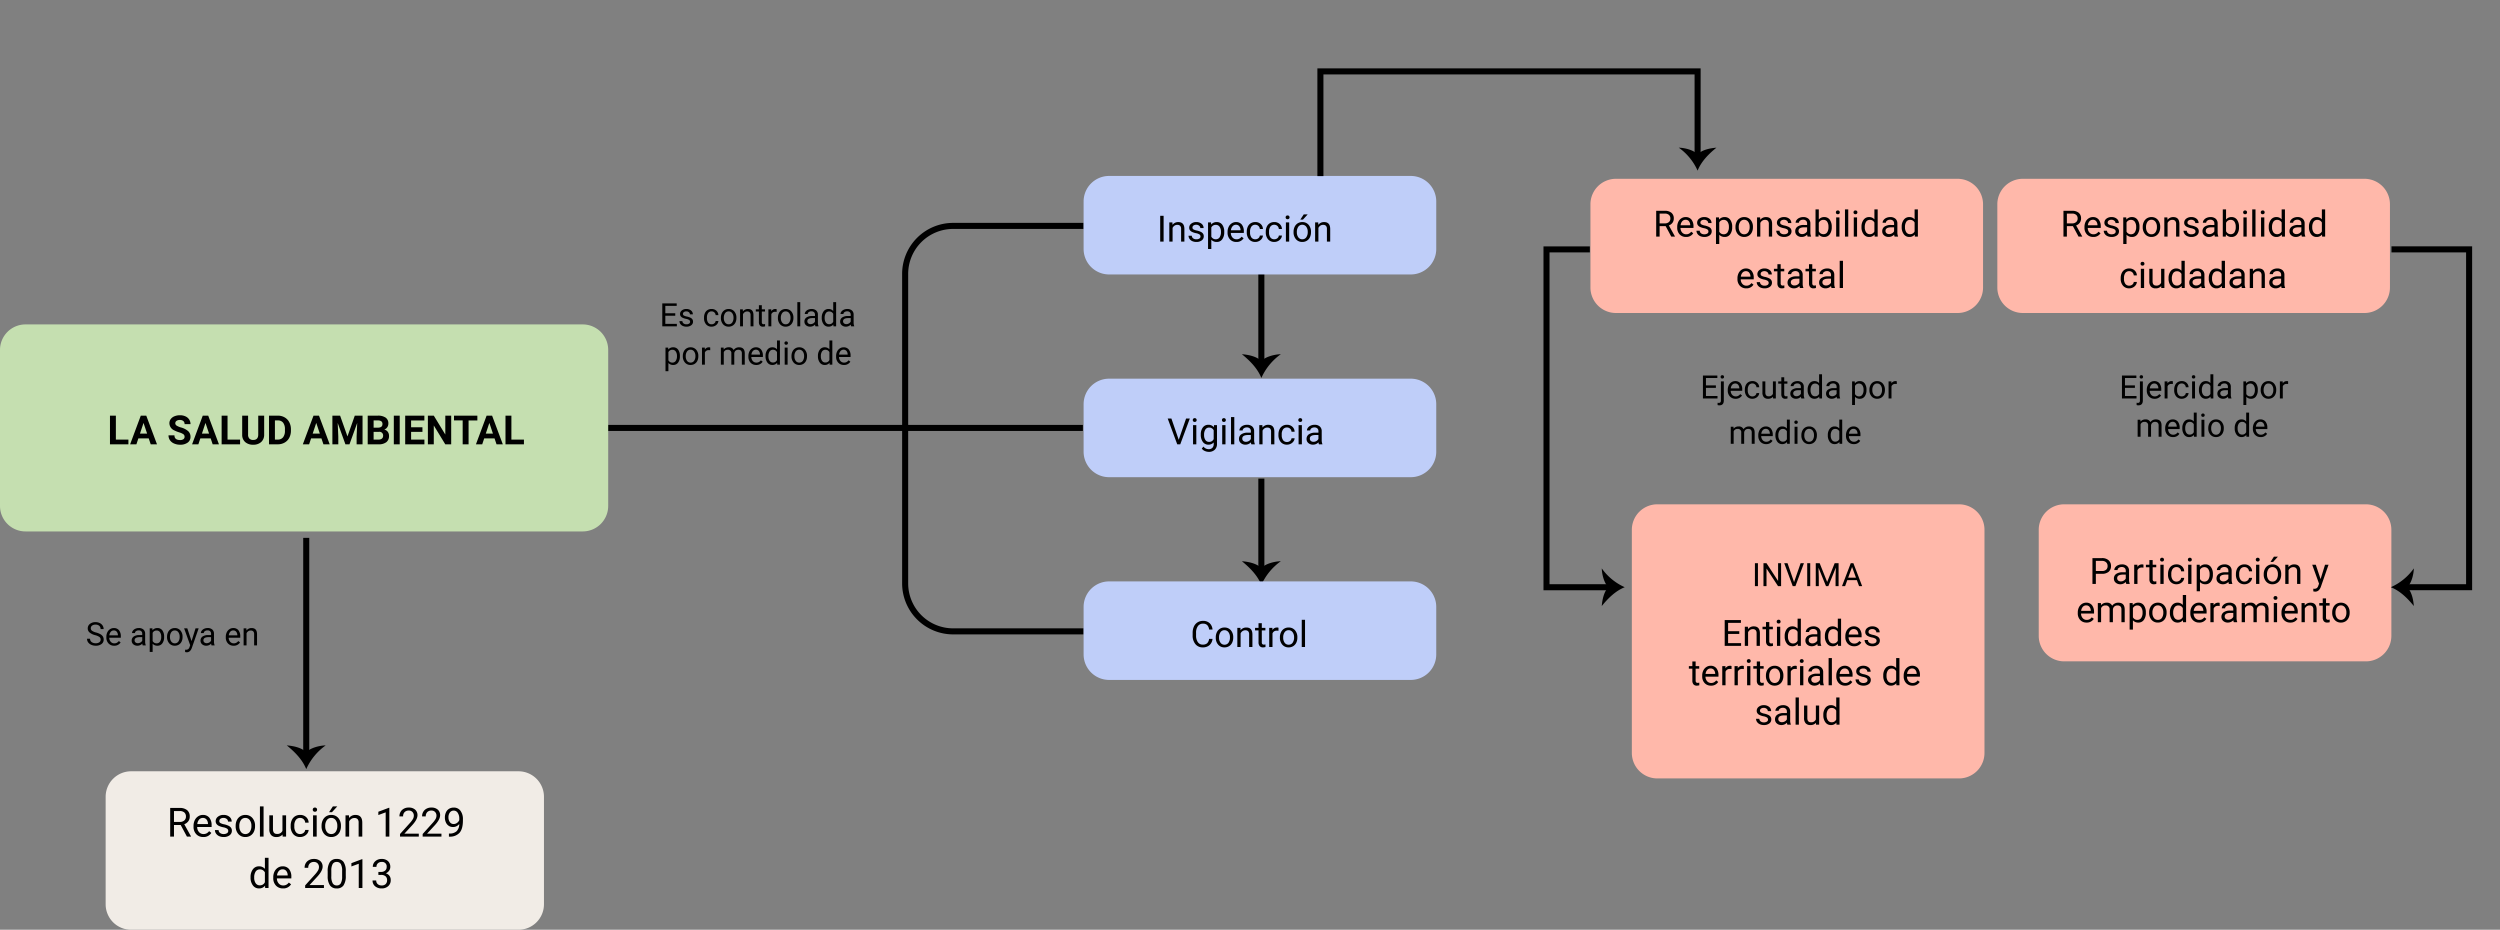 <svg xmlns="http://www.w3.org/2000/svg" xmlns:xlink="http://www.w3.org/1999/xlink" width="1240" height="461.161" viewBox="0 0 1240 461.161">
  <rect x="0" y="0" width="1240" height="461.161" fill="#808080" stroke="none"/>
  <defs>
    <clipPath id="clip-path">
      <rect id="Rectángulo_380505" data-name="Rectángulo 380505" width="1240" height="461.161" fill="none"/>
    </clipPath>
  </defs>
  <g id="Grupo_1083990" data-name="Grupo 1083990" transform="translate(-180 -530)">
    <g id="Grupo_1083475" data-name="Grupo 1083475" transform="translate(180 530)">
      <g id="Grupo_1083462" data-name="Grupo 1083462">
        <g id="Grupo_1083461" data-name="Grupo 1083461" clip-path="url(#clip-path)">
          <path id="Trazado_838051" data-name="Trazado 838051" d="M722.516,158.237h-64.7A23.813,23.813,0,0,0,634,182.05V335.533a23.813,23.813,0,0,0,23.813,23.813h64.7" transform="translate(-185.045 -46.185)" fill="none" stroke="#000" stroke-miterlimit="10" stroke-width="3"/>
          <line id="Línea_3168" data-name="Línea 3168" x2="235.807" transform="translate(301.309 212.253)" fill="none" stroke="#000" stroke-miterlimit="10" stroke-width="3"/>
          <path id="Trazado_838052" data-name="Trazado 838052" d="M289.021,329.916H12.644A12.644,12.644,0,0,1,0,317.273V239.88a12.644,12.644,0,0,1,12.644-12.643H289.021a12.643,12.643,0,0,1,12.643,12.643v77.393a12.643,12.643,0,0,1-12.643,12.643" transform="translate(0 -66.324)" fill="#c5dfb0"/>
        </g>
      </g>
      <path id="Trazado_838528" data-name="Trazado 838528" d="M4.2-2.354H10.42V0H1.27V-14.219H4.2ZM20.493-2.93H15.356L14.379,0H11.264l5.293-14.219h2.715L24.594,0H21.479ZM16.147-5.3H19.7l-1.787-5.322ZM38.276-3.73A1.5,1.5,0,0,0,37.69-5a7.685,7.685,0,0,0-2.109-.937,14.953,14.953,0,0,1-2.412-.972,3.941,3.941,0,0,1-2.422-3.525A3.434,3.434,0,0,1,31.4-12.5a4.236,4.236,0,0,1,1.865-1.411,7.021,7.021,0,0,1,2.729-.508,6.39,6.39,0,0,1,2.715.552A4.323,4.323,0,0,1,40.556-12.3a4.076,4.076,0,0,1,.659,2.285h-2.93a1.917,1.917,0,0,0-.615-1.519,2.529,2.529,0,0,0-1.729-.542,2.7,2.7,0,0,0-1.67.454,1.432,1.432,0,0,0-.6,1.2,1.372,1.372,0,0,0,.7,1.162,7.889,7.889,0,0,0,2.056.879,8.882,8.882,0,0,1,3.643,1.865A3.715,3.715,0,0,1,41.215-3.75a3.422,3.422,0,0,1-1.4,2.9A6.113,6.113,0,0,1,36.059.2a7.26,7.26,0,0,1-2.988-.6,4.729,4.729,0,0,1-2.056-1.646,4.214,4.214,0,0,1-.708-2.422h2.939q0,2.354,2.813,2.354a2.736,2.736,0,0,0,1.631-.425A1.382,1.382,0,0,0,38.276-3.73Zm12.949.8H46.088L45.112,0H42l5.293-14.219H50L55.326,0H52.211ZM46.879-5.3h3.555l-1.787-5.322ZM59.584-2.354h6.221V0h-9.15V-14.219h2.93ZM77.752-14.219v9.365a4.8,4.8,0,0,1-1.46,3.691A5.629,5.629,0,0,1,72.3.2a5.692,5.692,0,0,1-3.955-1.318,4.713,4.713,0,0,1-1.494-3.623v-9.473h2.93v9.385A2.709,2.709,0,0,0,70.452-2.8a2.568,2.568,0,0,0,1.851.64q2.471,0,2.51-2.6v-9.463ZM80.154,0V-14.219h4.375a6.644,6.644,0,0,1,3.354.845,5.89,5.89,0,0,1,2.31,2.4,7.41,7.41,0,0,1,.83,3.54v.654a7.431,7.431,0,0,1-.815,3.525,5.84,5.84,0,0,1-2.3,2.393A6.694,6.694,0,0,1,84.559,0Zm2.93-11.846v9.492H84.5a3.181,3.181,0,0,0,2.627-1.123,5.075,5.075,0,0,0,.928-3.213v-.752a5.156,5.156,0,0,0-.9-3.286,3.171,3.171,0,0,0-2.627-1.118ZM106.16-2.93h-5.137L100.047,0H96.932l5.293-14.219h2.715L110.262,0h-3.115ZM101.815-5.3h3.555l-1.787-5.322Zm13.6-8.916L119.07-3.906,122.7-14.219h3.848V0h-2.939V-3.887L123.9-10.6,120.066,0h-2.012l-3.828-10.586.293,6.7V0h-2.93V-14.219ZM129.109,0V-14.219h4.98a6.54,6.54,0,0,1,3.926.991,3.389,3.389,0,0,1,1.338,2.905,3.212,3.212,0,0,1-.537,1.841,3.1,3.1,0,0,1-1.494,1.167,3,3,0,0,1,1.724,1.1,3.262,3.262,0,0,1,.63,2.031,3.752,3.752,0,0,1-1.309,3.105A5.891,5.891,0,0,1,134.637,0Zm2.93-6.191v3.838h2.51a2.422,2.422,0,0,0,1.616-.493,1.691,1.691,0,0,0,.581-1.362,1.786,1.786,0,0,0-2.021-1.982Zm0-2.07h2.168q2.217-.039,2.217-1.768a1.633,1.633,0,0,0-.562-1.392,2.953,2.953,0,0,0-1.772-.425h-2.051ZM144.988,0h-2.93V-14.219h2.93Zm11.27-6.162h-5.625v3.809h6.6V0H147.7V-14.219h9.512v2.373h-6.582v3.389h5.625ZM170.516,0h-2.93l-5.7-9.355V0h-2.93V-14.219h2.93L167.6-4.844v-9.375h2.92Zm12.979-11.846h-4.355V0h-2.93V-11.846h-4.3v-2.373h11.582ZM192.02-2.93h-5.137L185.906,0h-3.115l5.293-14.219H190.8L196.121,0h-3.115ZM187.674-5.3h3.555l-1.787-5.322Zm12.705,2.949H206.6V0h-9.15V-14.219h2.93Z" transform="translate(53.274 220.38)"/>
      <g id="Grupo_1083464" data-name="Grupo 1083464">
        <g id="Grupo_1083463" data-name="Grupo 1083463" clip-path="url(#clip-path)">
          <path id="Trazado_838053" data-name="Trazado 838053" d="M1296.093,191.8H1126.644A12.644,12.644,0,0,1,1114,179.158V137.88a12.644,12.644,0,0,1,12.644-12.643h169.449a12.643,12.643,0,0,1,12.643,12.643v41.278a12.643,12.643,0,0,1-12.643,12.643" transform="translate(-325.143 -36.553)" fill="#ffb8aa"/>
        </g>
      </g>
      <path id="Trazado_838529" data-name="Trazado 838529" d="M6.179-5.177H3.173V0h-1.7V-12.8H5.713a5.014,5.014,0,0,1,3.327.984A3.542,3.542,0,0,1,10.2-8.947a3.445,3.445,0,0,1-.646,2.083,3.856,3.856,0,0,1-1.8,1.327L10.767-.105V0H8.956ZM3.173-6.557H5.766a2.924,2.924,0,0,0,2-.652,2.2,2.2,0,0,0,.743-1.743A2.32,2.32,0,0,0,7.8-10.774a3,3,0,0,0-2.043-.643H3.173ZM16.26.176a4.155,4.155,0,0,1-3.146-1.27,4.714,4.714,0,0,1-1.213-3.4v-.3a5.707,5.707,0,0,1,.541-2.527,4.217,4.217,0,0,1,1.512-1.74,3.8,3.8,0,0,1,2.1-.628A3.562,3.562,0,0,1,18.94-8.464a5.289,5.289,0,0,1,1.028,3.5v.677H13.526a3.38,3.38,0,0,0,.822,2.272,2.583,2.583,0,0,0,2,.866A2.832,2.832,0,0,0,17.807-1.5a3.666,3.666,0,0,0,1.046-.932l.993.773A3.993,3.993,0,0,1,16.26.176Zm-.2-8.525a2.169,2.169,0,0,0-1.652.716,3.482,3.482,0,0,0-.826,2.008h4.764v-.123a3.1,3.1,0,0,0-.668-1.92A2.042,2.042,0,0,0,16.058-8.35ZM27.387-2.522a1.2,1.2,0,0,0-.5-1.024,4.78,4.78,0,0,0-1.731-.628,8.186,8.186,0,0,1-1.96-.633,2.788,2.788,0,0,1-1.072-.879A2.1,2.1,0,0,1,21.779-6.9a2.467,2.467,0,0,1,.989-1.978,3.861,3.861,0,0,1,2.527-.809,3.974,3.974,0,0,1,2.624.835,2.652,2.652,0,0,1,1.006,2.136H27.29a1.468,1.468,0,0,0-.567-1.151,2.124,2.124,0,0,0-1.428-.483,2.223,2.223,0,0,0-1.389.387,1.217,1.217,0,0,0-.5,1.011.986.986,0,0,0,.466.888,5.731,5.731,0,0,0,1.683.571,8.77,8.77,0,0,1,1.973.65,2.878,2.878,0,0,1,1.121.91,2.237,2.237,0,0,1,.365,1.3,2.434,2.434,0,0,1-1.02,2.043,4.277,4.277,0,0,1-2.646.769,4.789,4.789,0,0,1-2.021-.4,3.288,3.288,0,0,1-1.375-1.129,2.722,2.722,0,0,1-.5-1.569H23.08a1.683,1.683,0,0,0,.655,1.3,2.54,2.54,0,0,0,1.613.479,2.622,2.622,0,0,0,1.481-.374A1.148,1.148,0,0,0,27.387-2.522ZM39.164-4.649a5.694,5.694,0,0,1-.993,3.5A3.183,3.183,0,0,1,35.481.176a3.488,3.488,0,0,1-2.725-1.1V3.656H31.131V-9.51h1.485L32.7-8.455a3.35,3.35,0,0,1,2.76-1.23,3.243,3.243,0,0,1,2.711,1.292,5.756,5.756,0,0,1,1,3.595Zm-1.626-.185a4.2,4.2,0,0,0-.686-2.54,2.208,2.208,0,0,0-1.881-.932A2.39,2.39,0,0,0,32.757-7v4.544a2.4,2.4,0,0,0,2.232,1.3,2.2,2.2,0,0,0,1.859-.927A4.587,4.587,0,0,0,37.538-4.834ZM40.8-4.843a5.617,5.617,0,0,1,.549-2.514,4.1,4.1,0,0,1,1.529-1.723,4.163,4.163,0,0,1,2.237-.606,4.01,4.01,0,0,1,3.142,1.345,5.174,5.174,0,0,1,1.2,3.577v.114a5.666,5.666,0,0,1-.532,2.492A4.038,4.038,0,0,1,47.4-.439a4.211,4.211,0,0,1-2.272.615A4,4,0,0,1,42-1.169a5.147,5.147,0,0,1-1.2-3.56Zm1.635.193a4.068,4.068,0,0,0,.734,2.54,2.349,2.349,0,0,0,1.964.958A2.335,2.335,0,0,0,47.1-2.123a4.449,4.449,0,0,0,.729-2.72,4.061,4.061,0,0,0-.743-2.536,2.361,2.361,0,0,0-1.973-.971,2.335,2.335,0,0,0-1.942.958A4.416,4.416,0,0,0,42.434-4.649Zm10.6-4.86.053,1.2a3.465,3.465,0,0,1,2.848-1.371q3.015,0,3.041,3.4V0H57.349V-6.293a2.189,2.189,0,0,0-.47-1.521,1.884,1.884,0,0,0-1.437-.492,2.347,2.347,0,0,0-1.389.422,2.865,2.865,0,0,0-.932,1.107V0H51.5V-9.51ZM66.964-2.522a1.2,1.2,0,0,0-.5-1.024,4.78,4.78,0,0,0-1.731-.628,8.186,8.186,0,0,1-1.96-.633A2.788,2.788,0,0,1,61.7-5.687,2.1,2.1,0,0,1,61.356-6.9a2.467,2.467,0,0,1,.989-1.978,3.861,3.861,0,0,1,2.527-.809,3.974,3.974,0,0,1,2.624.835A2.652,2.652,0,0,1,68.5-6.715H66.867A1.468,1.468,0,0,0,66.3-7.866a2.124,2.124,0,0,0-1.428-.483,2.223,2.223,0,0,0-1.389.387,1.217,1.217,0,0,0-.5,1.011.986.986,0,0,0,.466.888,5.731,5.731,0,0,0,1.683.571,8.77,8.77,0,0,1,1.973.65,2.878,2.878,0,0,1,1.121.91,2.237,2.237,0,0,1,.365,1.3A2.434,2.434,0,0,1,67.57-.593a4.277,4.277,0,0,1-2.646.769,4.789,4.789,0,0,1-2.021-.4,3.288,3.288,0,0,1-1.375-1.129,2.722,2.722,0,0,1-.5-1.569h1.626a1.683,1.683,0,0,0,.655,1.3,2.54,2.54,0,0,0,1.613.479,2.622,2.622,0,0,0,1.481-.374A1.148,1.148,0,0,0,66.964-2.522ZM76.579,0a3.416,3.416,0,0,1-.229-1A3.628,3.628,0,0,1,73.644.176a3.357,3.357,0,0,1-2.307-.8,2.573,2.573,0,0,1-.9-2.017,2.688,2.688,0,0,1,1.129-2.307,5.325,5.325,0,0,1,3.177-.822h1.582v-.747a1.826,1.826,0,0,0-.51-1.358,2.049,2.049,0,0,0-1.5-.505,2.371,2.371,0,0,0-1.459.439,1.3,1.3,0,0,0-.589,1.063H70.629a2.244,2.244,0,0,1,.505-1.375A3.449,3.449,0,0,1,72.505-9.3a4.613,4.613,0,0,1,1.9-.387,3.759,3.759,0,0,1,2.575.822A2.964,2.964,0,0,1,77.95-6.6v4.377a5.351,5.351,0,0,0,.334,2.083V0Zm-2.7-1.239a2.858,2.858,0,0,0,1.45-.4,2.392,2.392,0,0,0,.993-1.028V-4.614H75.05q-2.988,0-2.988,1.749a1.48,1.48,0,0,0,.51,1.2A1.959,1.959,0,0,0,73.881-1.239ZM88.55-4.649a5.654,5.654,0,0,1-1,3.5A3.2,3.2,0,0,1,84.858.176,3.315,3.315,0,0,1,82.072-1.1L81.993,0H80.5V-13.5h1.626v5.036a3.3,3.3,0,0,1,2.716-1.222,3.221,3.221,0,0,1,2.72,1.31A5.824,5.824,0,0,1,88.55-4.79Zm-1.626-.185A4.394,4.394,0,0,0,86.282-7.4a2.124,2.124,0,0,0-1.846-.905,2.387,2.387,0,0,0-2.312,1.494V-2.7A2.454,2.454,0,0,0,84.454-1.2a2.112,2.112,0,0,0,1.819-.905A4.672,4.672,0,0,0,86.924-4.834ZM92.364,0H90.738V-9.51h1.626ZM90.606-12.032a.971.971,0,0,1,.242-.668.907.907,0,0,1,.716-.272.922.922,0,0,1,.721.272.96.96,0,0,1,.246.668.929.929,0,0,1-.246.659.938.938,0,0,1-.721.264.924.924,0,0,1-.716-.264A.938.938,0,0,1,90.606-12.032ZM96.732,0H95.106V-13.5h1.626ZM101.1,0H99.475V-9.51H101.1ZM99.343-12.032a.971.971,0,0,1,.242-.668.907.907,0,0,1,.716-.272.922.922,0,0,1,.721.272.96.96,0,0,1,.246.668.929.929,0,0,1-.246.659.938.938,0,0,1-.721.264.924.924,0,0,1-.716-.264A.938.938,0,0,1,99.343-12.032Zm3.964,7.2a5.571,5.571,0,0,1,1.037-3.52,3.28,3.28,0,0,1,2.716-1.332,3.3,3.3,0,0,1,2.646,1.143V-13.5h1.626V0h-1.494l-.079-1.02a3.311,3.311,0,0,1-2.716,1.2,3.248,3.248,0,0,1-2.694-1.354,5.634,5.634,0,0,1-1.042-3.533Zm1.626.185a4.218,4.218,0,0,0,.668,2.531,2.159,2.159,0,0,0,1.846.914,2.372,2.372,0,0,0,2.259-1.389V-6.961a2.39,2.39,0,0,0-2.241-1.345,2.17,2.17,0,0,0-1.863.923A4.644,4.644,0,0,0,104.933-4.649ZM119.725,0a3.416,3.416,0,0,1-.229-1A3.628,3.628,0,0,1,116.789.176a3.357,3.357,0,0,1-2.307-.8,2.573,2.573,0,0,1-.9-2.017,2.688,2.688,0,0,1,1.129-2.307,5.325,5.325,0,0,1,3.177-.822h1.582v-.747a1.826,1.826,0,0,0-.51-1.358,2.049,2.049,0,0,0-1.5-.505A2.371,2.371,0,0,0,116-7.937a1.3,1.3,0,0,0-.589,1.063h-1.635a2.244,2.244,0,0,1,.505-1.375,3.449,3.449,0,0,1,1.371-1.05,4.613,4.613,0,0,1,1.9-.387,3.759,3.759,0,0,1,2.575.822A2.964,2.964,0,0,1,121.1-6.6v4.377a5.351,5.351,0,0,0,.334,2.083V0Zm-2.7-1.239a2.858,2.858,0,0,0,1.45-.4,2.392,2.392,0,0,0,.993-1.028V-4.614H118.2q-2.988,0-2.988,1.749a1.48,1.48,0,0,0,.51,1.2A1.959,1.959,0,0,0,117.026-1.239Zm6.223-3.595a5.571,5.571,0,0,1,1.037-3.52A3.28,3.28,0,0,1,127-9.686a3.3,3.3,0,0,1,2.646,1.143V-13.5h1.626V0h-1.494L129.7-1.02a3.311,3.311,0,0,1-2.716,1.2,3.248,3.248,0,0,1-2.694-1.354,5.634,5.634,0,0,1-1.042-3.533Zm1.626.185a4.218,4.218,0,0,0,.668,2.531,2.159,2.159,0,0,0,1.846.914,2.372,2.372,0,0,0,2.259-1.389V-6.961a2.39,2.39,0,0,0-2.241-1.345,2.17,2.17,0,0,0-1.863.923A4.644,4.644,0,0,0,124.875-4.649Z" transform="translate(819.997 117.355)"/>
      <path id="Trazado_838530" data-name="Trazado 838530" d="M5.177.176A4.155,4.155,0,0,1,2.03-1.094a4.714,4.714,0,0,1-1.213-3.4v-.3a5.707,5.707,0,0,1,.541-2.527A4.217,4.217,0,0,1,2.87-9.057a3.8,3.8,0,0,1,2.1-.628A3.562,3.562,0,0,1,7.857-8.464a5.289,5.289,0,0,1,1.028,3.5v.677H2.443a3.38,3.38,0,0,0,.822,2.272,2.583,2.583,0,0,0,2,.866A2.832,2.832,0,0,0,6.724-1.5,3.666,3.666,0,0,0,7.77-2.435l.993.773A3.993,3.993,0,0,1,5.177.176Zm-.2-8.525a2.169,2.169,0,0,0-1.652.716A3.482,3.482,0,0,0,2.5-5.625H7.26v-.123a3.1,3.1,0,0,0-.668-1.92A2.042,2.042,0,0,0,4.975-8.35ZM16.3-2.522a1.2,1.2,0,0,0-.5-1.024,4.78,4.78,0,0,0-1.731-.628,8.186,8.186,0,0,1-1.96-.633,2.788,2.788,0,0,1-1.072-.879A2.1,2.1,0,0,1,10.7-6.9a2.467,2.467,0,0,1,.989-1.978,3.861,3.861,0,0,1,2.527-.809,3.974,3.974,0,0,1,2.624.835,2.652,2.652,0,0,1,1.006,2.136H16.207a1.468,1.468,0,0,0-.567-1.151,2.124,2.124,0,0,0-1.428-.483,2.223,2.223,0,0,0-1.389.387,1.217,1.217,0,0,0-.5,1.011.986.986,0,0,0,.466.888,5.731,5.731,0,0,0,1.683.571,8.77,8.77,0,0,1,1.973.65,2.878,2.878,0,0,1,1.121.91,2.237,2.237,0,0,1,.365,1.3A2.434,2.434,0,0,1,16.91-.593a4.277,4.277,0,0,1-2.646.769,4.789,4.789,0,0,1-2.021-.4,3.288,3.288,0,0,1-1.375-1.129,2.722,2.722,0,0,1-.5-1.569H12a1.683,1.683,0,0,0,.655,1.3,2.54,2.54,0,0,0,1.613.479,2.622,2.622,0,0,0,1.481-.374A1.148,1.148,0,0,0,16.3-2.522Zm5.95-9.29v2.3h1.775v1.257H22.254v5.9a1.32,1.32,0,0,0,.237.858A1,1,0,0,0,23.3-1.2a3.937,3.937,0,0,0,.773-.105V0a4.742,4.742,0,0,1-1.248.175,2.025,2.025,0,0,1-1.644-.659,2.832,2.832,0,0,1-.554-1.872v-5.9H18.9V-9.51h1.731v-2.3ZM31.8,0a3.416,3.416,0,0,1-.229-1A3.628,3.628,0,0,1,28.863.176a3.357,3.357,0,0,1-2.307-.8,2.573,2.573,0,0,1-.9-2.017,2.688,2.688,0,0,1,1.129-2.307,5.325,5.325,0,0,1,3.177-.822h1.582v-.747a1.826,1.826,0,0,0-.51-1.358,2.049,2.049,0,0,0-1.5-.505,2.371,2.371,0,0,0-1.459.439,1.3,1.3,0,0,0-.589,1.063H25.849a2.244,2.244,0,0,1,.505-1.375A3.449,3.449,0,0,1,27.725-9.3a4.613,4.613,0,0,1,1.9-.387,3.759,3.759,0,0,1,2.575.822A2.964,2.964,0,0,1,33.17-6.6v4.377A5.351,5.351,0,0,0,33.5-.141V0ZM29.1-1.239a2.858,2.858,0,0,0,1.45-.4,2.392,2.392,0,0,0,.993-1.028V-4.614H30.27q-2.988,0-2.988,1.749a1.48,1.48,0,0,0,.51,1.2A1.959,1.959,0,0,0,29.1-1.239Zm8.824-10.573v2.3H39.7v1.257H37.925v5.9a1.32,1.32,0,0,0,.237.858,1,1,0,0,0,.809.286,3.937,3.937,0,0,0,.773-.105V0A4.742,4.742,0,0,1,38.5.176a2.025,2.025,0,0,1-1.644-.659A2.832,2.832,0,0,1,36.3-2.355v-5.9H34.567V-9.51H36.3v-2.3ZM47.47,0a3.416,3.416,0,0,1-.229-1A3.628,3.628,0,0,1,44.534.176a3.357,3.357,0,0,1-2.307-.8,2.573,2.573,0,0,1-.9-2.017,2.688,2.688,0,0,1,1.129-2.307,5.325,5.325,0,0,1,3.177-.822h1.582v-.747a1.826,1.826,0,0,0-.51-1.358,2.049,2.049,0,0,0-1.5-.505,2.371,2.371,0,0,0-1.459.439,1.3,1.3,0,0,0-.589,1.063H41.52a2.244,2.244,0,0,1,.505-1.375A3.449,3.449,0,0,1,43.4-9.3a4.613,4.613,0,0,1,1.9-.387,3.759,3.759,0,0,1,2.575.822A2.964,2.964,0,0,1,48.841-6.6v4.377a5.351,5.351,0,0,0,.334,2.083V0Zm-2.7-1.239a2.858,2.858,0,0,0,1.45-.4,2.392,2.392,0,0,0,.993-1.028V-4.614H45.94q-2.988,0-2.988,1.749a1.48,1.48,0,0,0,.51,1.2A1.959,1.959,0,0,0,44.771-1.239ZM53.156,0H51.53V-13.5h1.626Z" transform="translate(860.963 142.847)"/>
      <g id="Grupo_1083466" data-name="Grupo 1083466">
        <g id="Grupo_1083465" data-name="Grupo 1083465" clip-path="url(#clip-path)">
          <path id="Trazado_838054" data-name="Trazado 838054" d="M1581.093,191.8H1411.644A12.644,12.644,0,0,1,1399,179.158V137.88a12.644,12.644,0,0,1,12.644-12.643h169.449a12.643,12.643,0,0,1,12.643,12.643v41.278a12.643,12.643,0,0,1-12.643,12.643" transform="translate(-408.326 -36.553)" fill="#ffb8aa"/>
        </g>
      </g>
      <path id="Trazado_838531" data-name="Trazado 838531" d="M6.179-5.177H3.173V0h-1.7V-12.8H5.713a5.014,5.014,0,0,1,3.327.984A3.542,3.542,0,0,1,10.2-8.947a3.445,3.445,0,0,1-.646,2.083,3.856,3.856,0,0,1-1.8,1.327L10.767-.105V0H8.956ZM3.173-6.557H5.766a2.924,2.924,0,0,0,2-.652,2.2,2.2,0,0,0,.743-1.743A2.32,2.32,0,0,0,7.8-10.774a3,3,0,0,0-2.043-.643H3.173ZM16.26.176a4.155,4.155,0,0,1-3.146-1.27,4.714,4.714,0,0,1-1.213-3.4v-.3a5.707,5.707,0,0,1,.541-2.527,4.217,4.217,0,0,1,1.512-1.74,3.8,3.8,0,0,1,2.1-.628A3.562,3.562,0,0,1,18.94-8.464a5.289,5.289,0,0,1,1.028,3.5v.677H13.526a3.38,3.38,0,0,0,.822,2.272,2.583,2.583,0,0,0,2,.866A2.832,2.832,0,0,0,17.807-1.5a3.666,3.666,0,0,0,1.046-.932l.993.773A3.993,3.993,0,0,1,16.26.176Zm-.2-8.525a2.169,2.169,0,0,0-1.652.716,3.482,3.482,0,0,0-.826,2.008h4.764v-.123a3.1,3.1,0,0,0-.668-1.92A2.042,2.042,0,0,0,16.058-8.35ZM27.387-2.522a1.2,1.2,0,0,0-.5-1.024,4.78,4.78,0,0,0-1.731-.628,8.186,8.186,0,0,1-1.96-.633,2.788,2.788,0,0,1-1.072-.879A2.1,2.1,0,0,1,21.779-6.9a2.467,2.467,0,0,1,.989-1.978,3.861,3.861,0,0,1,2.527-.809,3.974,3.974,0,0,1,2.624.835,2.652,2.652,0,0,1,1.006,2.136H27.29a1.468,1.468,0,0,0-.567-1.151,2.124,2.124,0,0,0-1.428-.483,2.223,2.223,0,0,0-1.389.387,1.217,1.217,0,0,0-.5,1.011.986.986,0,0,0,.466.888,5.731,5.731,0,0,0,1.683.571,8.77,8.77,0,0,1,1.973.65,2.878,2.878,0,0,1,1.121.91,2.237,2.237,0,0,1,.365,1.3,2.434,2.434,0,0,1-1.02,2.043,4.277,4.277,0,0,1-2.646.769,4.789,4.789,0,0,1-2.021-.4,3.288,3.288,0,0,1-1.375-1.129,2.722,2.722,0,0,1-.5-1.569H23.08a1.683,1.683,0,0,0,.655,1.3,2.54,2.54,0,0,0,1.613.479,2.622,2.622,0,0,0,1.481-.374A1.148,1.148,0,0,0,27.387-2.522ZM39.164-4.649a5.694,5.694,0,0,1-.993,3.5A3.183,3.183,0,0,1,35.481.176a3.488,3.488,0,0,1-2.725-1.1V3.656H31.131V-9.51h1.485L32.7-8.455a3.35,3.35,0,0,1,2.76-1.23,3.243,3.243,0,0,1,2.711,1.292,5.756,5.756,0,0,1,1,3.595Zm-1.626-.185a4.2,4.2,0,0,0-.686-2.54,2.208,2.208,0,0,0-1.881-.932A2.39,2.39,0,0,0,32.757-7v4.544a2.4,2.4,0,0,0,2.232,1.3,2.2,2.2,0,0,0,1.859-.927A4.587,4.587,0,0,0,37.538-4.834ZM40.8-4.843a5.617,5.617,0,0,1,.549-2.514,4.1,4.1,0,0,1,1.529-1.723,4.163,4.163,0,0,1,2.237-.606,4.01,4.01,0,0,1,3.142,1.345,5.174,5.174,0,0,1,1.2,3.577v.114a5.666,5.666,0,0,1-.532,2.492A4.038,4.038,0,0,1,47.4-.439a4.211,4.211,0,0,1-2.272.615A4,4,0,0,1,42-1.169a5.147,5.147,0,0,1-1.2-3.56Zm1.635.193a4.068,4.068,0,0,0,.734,2.54,2.349,2.349,0,0,0,1.964.958A2.335,2.335,0,0,0,47.1-2.123a4.449,4.449,0,0,0,.729-2.72,4.061,4.061,0,0,0-.743-2.536,2.361,2.361,0,0,0-1.973-.971,2.335,2.335,0,0,0-1.942.958A4.416,4.416,0,0,0,42.434-4.649Zm10.6-4.86.053,1.2a3.465,3.465,0,0,1,2.848-1.371q3.015,0,3.041,3.4V0H57.349V-6.293a2.189,2.189,0,0,0-.47-1.521,1.884,1.884,0,0,0-1.437-.492,2.347,2.347,0,0,0-1.389.422,2.865,2.865,0,0,0-.932,1.107V0H51.5V-9.51ZM66.964-2.522a1.2,1.2,0,0,0-.5-1.024,4.78,4.78,0,0,0-1.731-.628,8.186,8.186,0,0,1-1.96-.633A2.788,2.788,0,0,1,61.7-5.687,2.1,2.1,0,0,1,61.356-6.9a2.467,2.467,0,0,1,.989-1.978,3.861,3.861,0,0,1,2.527-.809,3.974,3.974,0,0,1,2.624.835A2.652,2.652,0,0,1,68.5-6.715H66.867A1.468,1.468,0,0,0,66.3-7.866a2.124,2.124,0,0,0-1.428-.483,2.223,2.223,0,0,0-1.389.387,1.217,1.217,0,0,0-.5,1.011.986.986,0,0,0,.466.888,5.731,5.731,0,0,0,1.683.571,8.77,8.77,0,0,1,1.973.65,2.878,2.878,0,0,1,1.121.91,2.237,2.237,0,0,1,.365,1.3A2.434,2.434,0,0,1,67.57-.593a4.277,4.277,0,0,1-2.646.769,4.789,4.789,0,0,1-2.021-.4,3.288,3.288,0,0,1-1.375-1.129,2.722,2.722,0,0,1-.5-1.569h1.626a1.683,1.683,0,0,0,.655,1.3,2.54,2.54,0,0,0,1.613.479,2.622,2.622,0,0,0,1.481-.374A1.148,1.148,0,0,0,66.964-2.522ZM76.579,0a3.416,3.416,0,0,1-.229-1A3.628,3.628,0,0,1,73.644.176a3.357,3.357,0,0,1-2.307-.8,2.573,2.573,0,0,1-.9-2.017,2.688,2.688,0,0,1,1.129-2.307,5.325,5.325,0,0,1,3.177-.822h1.582v-.747a1.826,1.826,0,0,0-.51-1.358,2.049,2.049,0,0,0-1.5-.505,2.371,2.371,0,0,0-1.459.439,1.3,1.3,0,0,0-.589,1.063H70.629a2.244,2.244,0,0,1,.505-1.375A3.449,3.449,0,0,1,72.505-9.3a4.613,4.613,0,0,1,1.9-.387,3.759,3.759,0,0,1,2.575.822A2.964,2.964,0,0,1,77.95-6.6v4.377a5.351,5.351,0,0,0,.334,2.083V0Zm-2.7-1.239a2.858,2.858,0,0,0,1.45-.4,2.392,2.392,0,0,0,.993-1.028V-4.614H75.05q-2.988,0-2.988,1.749a1.48,1.48,0,0,0,.51,1.2A1.959,1.959,0,0,0,73.881-1.239ZM88.55-4.649a5.654,5.654,0,0,1-1,3.5A3.2,3.2,0,0,1,84.858.176,3.315,3.315,0,0,1,82.072-1.1L81.993,0H80.5V-13.5h1.626v5.036a3.3,3.3,0,0,1,2.716-1.222,3.221,3.221,0,0,1,2.72,1.31A5.824,5.824,0,0,1,88.55-4.79Zm-1.626-.185A4.394,4.394,0,0,0,86.282-7.4a2.124,2.124,0,0,0-1.846-.905,2.387,2.387,0,0,0-2.312,1.494V-2.7A2.454,2.454,0,0,0,84.454-1.2a2.112,2.112,0,0,0,1.819-.905A4.672,4.672,0,0,0,86.924-4.834ZM92.364,0H90.738V-9.51h1.626ZM90.606-12.032a.971.971,0,0,1,.242-.668.907.907,0,0,1,.716-.272.922.922,0,0,1,.721.272.96.96,0,0,1,.246.668.929.929,0,0,1-.246.659.938.938,0,0,1-.721.264.924.924,0,0,1-.716-.264A.938.938,0,0,1,90.606-12.032ZM96.732,0H95.106V-13.5h1.626ZM101.1,0H99.475V-9.51H101.1ZM99.343-12.032a.971.971,0,0,1,.242-.668.907.907,0,0,1,.716-.272.922.922,0,0,1,.721.272.96.96,0,0,1,.246.668.929.929,0,0,1-.246.659.938.938,0,0,1-.721.264.924.924,0,0,1-.716-.264A.938.938,0,0,1,99.343-12.032Zm3.964,7.2a5.571,5.571,0,0,1,1.037-3.52,3.28,3.28,0,0,1,2.716-1.332,3.3,3.3,0,0,1,2.646,1.143V-13.5h1.626V0h-1.494l-.079-1.02a3.311,3.311,0,0,1-2.716,1.2,3.248,3.248,0,0,1-2.694-1.354,5.634,5.634,0,0,1-1.042-3.533Zm1.626.185a4.218,4.218,0,0,0,.668,2.531,2.159,2.159,0,0,0,1.846.914,2.372,2.372,0,0,0,2.259-1.389V-6.961a2.39,2.39,0,0,0-2.241-1.345,2.17,2.17,0,0,0-1.863.923A4.644,4.644,0,0,0,104.933-4.649ZM119.725,0a3.416,3.416,0,0,1-.229-1A3.628,3.628,0,0,1,116.789.176a3.357,3.357,0,0,1-2.307-.8,2.573,2.573,0,0,1-.9-2.017,2.688,2.688,0,0,1,1.129-2.307,5.325,5.325,0,0,1,3.177-.822h1.582v-.747a1.826,1.826,0,0,0-.51-1.358,2.049,2.049,0,0,0-1.5-.505A2.371,2.371,0,0,0,116-7.937a1.3,1.3,0,0,0-.589,1.063h-1.635a2.244,2.244,0,0,1,.505-1.375,3.449,3.449,0,0,1,1.371-1.05,4.613,4.613,0,0,1,1.9-.387,3.759,3.759,0,0,1,2.575.822A2.964,2.964,0,0,1,121.1-6.6v4.377a5.351,5.351,0,0,0,.334,2.083V0Zm-2.7-1.239a2.858,2.858,0,0,0,1.45-.4,2.392,2.392,0,0,0,.993-1.028V-4.614H118.2q-2.988,0-2.988,1.749a1.48,1.48,0,0,0,.51,1.2A1.959,1.959,0,0,0,117.026-1.239Zm6.223-3.595a5.571,5.571,0,0,1,1.037-3.52A3.28,3.28,0,0,1,127-9.686a3.3,3.3,0,0,1,2.646,1.143V-13.5h1.626V0h-1.494L129.7-1.02a3.311,3.311,0,0,1-2.716,1.2,3.248,3.248,0,0,1-2.694-1.354,5.634,5.634,0,0,1-1.042-3.533Zm1.626.185a4.218,4.218,0,0,0,.668,2.531,2.159,2.159,0,0,0,1.846.914,2.372,2.372,0,0,0,2.259-1.389V-6.961a2.39,2.39,0,0,0-2.241-1.345,2.17,2.17,0,0,0-1.863.923A4.644,4.644,0,0,0,124.875-4.649Z" transform="translate(1022 117.355)"/>
      <path id="Trazado_838532" data-name="Trazado 838532" d="M5.045-1.151a2.342,2.342,0,0,0,1.521-.527A1.855,1.855,0,0,0,7.286-3H8.824a2.949,2.949,0,0,1-.562,1.556A3.7,3.7,0,0,1,6.877-.264,3.994,3.994,0,0,1,5.045.176a3.918,3.918,0,0,1-3.089-1.3A5.163,5.163,0,0,1,.809-4.667v-.272a5.725,5.725,0,0,1,.51-2.47A3.883,3.883,0,0,1,2.782-9.088a4.157,4.157,0,0,1,2.254-.6,3.814,3.814,0,0,1,2.659.958A3.424,3.424,0,0,1,8.824-6.24H7.286a2.241,2.241,0,0,0-.7-1.516A2.174,2.174,0,0,0,5.036-8.35a2.276,2.276,0,0,0-1.92.892,4.19,4.19,0,0,0-.681,2.58v.308a4.106,4.106,0,0,0,.677,2.531A2.287,2.287,0,0,0,5.045-1.151ZM12.419,0H10.793V-9.51h1.626ZM10.661-12.032A.971.971,0,0,1,10.9-12.7a.907.907,0,0,1,.716-.272.922.922,0,0,1,.721.272.96.96,0,0,1,.246.668.929.929,0,0,1-.246.659.938.938,0,0,1-.721.264.924.924,0,0,1-.716-.264A.938.938,0,0,1,10.661-12.032ZM20.892-.94A3.454,3.454,0,0,1,18.105.176,2.956,2.956,0,0,1,15.79-.708a3.823,3.823,0,0,1-.8-2.615V-9.51h1.626v6.144q0,2.162,1.758,2.162a2.434,2.434,0,0,0,2.479-1.389V-9.51h1.626V0H20.927Zm3.656-3.894a5.571,5.571,0,0,1,1.037-3.52A3.28,3.28,0,0,1,28.3-9.686a3.3,3.3,0,0,1,2.646,1.143V-13.5h1.626V0H31.078L31-1.02a3.311,3.311,0,0,1-2.716,1.2,3.248,3.248,0,0,1-2.694-1.354,5.634,5.634,0,0,1-1.042-3.533Zm1.626.185a4.218,4.218,0,0,0,.668,2.531,2.159,2.159,0,0,0,1.846.914,2.372,2.372,0,0,0,2.259-1.389V-6.961a2.39,2.39,0,0,0-2.241-1.345,2.17,2.17,0,0,0-1.863.923A4.644,4.644,0,0,0,26.174-4.649ZM40.966,0a3.416,3.416,0,0,1-.229-1A3.628,3.628,0,0,1,38.03.176a3.357,3.357,0,0,1-2.307-.8,2.573,2.573,0,0,1-.9-2.017,2.688,2.688,0,0,1,1.129-2.307,5.325,5.325,0,0,1,3.177-.822h1.582v-.747a1.826,1.826,0,0,0-.51-1.358,2.049,2.049,0,0,0-1.5-.505,2.371,2.371,0,0,0-1.459.439,1.3,1.3,0,0,0-.589,1.063H35.016a2.244,2.244,0,0,1,.505-1.375A3.449,3.449,0,0,1,36.892-9.3a4.613,4.613,0,0,1,1.9-.387,3.759,3.759,0,0,1,2.575.822A2.964,2.964,0,0,1,42.337-6.6v4.377a5.351,5.351,0,0,0,.334,2.083V0Zm-2.7-1.239a2.858,2.858,0,0,0,1.45-.4,2.392,2.392,0,0,0,.993-1.028V-4.614H39.437q-2.988,0-2.988,1.749a1.48,1.48,0,0,0,.51,1.2A1.959,1.959,0,0,0,38.268-1.239ZM44.49-4.834a5.571,5.571,0,0,1,1.037-3.52,3.28,3.28,0,0,1,2.716-1.332,3.3,3.3,0,0,1,2.646,1.143V-13.5h1.626V0H51.021l-.079-1.02a3.311,3.311,0,0,1-2.716,1.2,3.248,3.248,0,0,1-2.694-1.354A5.634,5.634,0,0,1,44.49-4.711Zm1.626.185a4.218,4.218,0,0,0,.668,2.531A2.159,2.159,0,0,0,48.63-1.2a2.372,2.372,0,0,0,2.259-1.389V-6.961a2.39,2.39,0,0,0-2.241-1.345,2.17,2.17,0,0,0-1.863.923A4.644,4.644,0,0,0,46.116-4.649ZM60.908,0a3.416,3.416,0,0,1-.229-1A3.628,3.628,0,0,1,57.973.176a3.357,3.357,0,0,1-2.307-.8,2.573,2.573,0,0,1-.9-2.017,2.688,2.688,0,0,1,1.129-2.307,5.325,5.325,0,0,1,3.177-.822h1.582v-.747a1.826,1.826,0,0,0-.51-1.358,2.049,2.049,0,0,0-1.5-.505,2.371,2.371,0,0,0-1.459.439,1.3,1.3,0,0,0-.589,1.063H54.958a2.244,2.244,0,0,1,.505-1.375A3.449,3.449,0,0,1,56.834-9.3a4.613,4.613,0,0,1,1.9-.387,3.759,3.759,0,0,1,2.575.822A2.964,2.964,0,0,1,62.279-6.6v4.377a5.351,5.351,0,0,0,.334,2.083V0Zm-2.7-1.239a2.858,2.858,0,0,0,1.45-.4,2.392,2.392,0,0,0,.993-1.028V-4.614H59.379q-2.988,0-2.988,1.749a1.48,1.48,0,0,0,.51,1.2A1.959,1.959,0,0,0,58.21-1.239ZM66.366-9.51l.053,1.2a3.465,3.465,0,0,1,2.848-1.371q3.015,0,3.041,3.4V0H70.682V-6.293a2.189,2.189,0,0,0-.47-1.521,1.884,1.884,0,0,0-1.437-.492,2.347,2.347,0,0,0-1.389.422,2.865,2.865,0,0,0-.932,1.107V0H64.828V-9.51ZM80.631,0A3.416,3.416,0,0,1,80.4-1,3.628,3.628,0,0,1,77.7.176a3.357,3.357,0,0,1-2.307-.8,2.573,2.573,0,0,1-.9-2.017,2.688,2.688,0,0,1,1.129-2.307,5.325,5.325,0,0,1,3.177-.822h1.582v-.747a1.826,1.826,0,0,0-.51-1.358,2.049,2.049,0,0,0-1.5-.505,2.371,2.371,0,0,0-1.459.439,1.3,1.3,0,0,0-.589,1.063H74.681a2.244,2.244,0,0,1,.505-1.375A3.449,3.449,0,0,1,76.557-9.3a4.613,4.613,0,0,1,1.9-.387,3.759,3.759,0,0,1,2.575.822A2.964,2.964,0,0,1,82-6.6v4.377a5.351,5.351,0,0,0,.334,2.083V0Zm-2.7-1.239a2.858,2.858,0,0,0,1.45-.4,2.392,2.392,0,0,0,.993-1.028V-4.614H79.1q-2.988,0-2.988,1.749a1.48,1.48,0,0,0,.51,1.2A1.959,1.959,0,0,0,77.933-1.239Z" transform="translate(1051.061 142.847)"/>
      <path id="Trazado_838533" data-name="Trazado 838533" d="M7.75-5.258H2.82v4.031H8.547V0H1.32V-11.375H8.469v1.227H2.82v3.664H7.75Zm7.359,3.016a1.064,1.064,0,0,0-.441-.91,4.249,4.249,0,0,0-1.539-.559,7.277,7.277,0,0,1-1.742-.562,2.479,2.479,0,0,1-.953-.781,1.869,1.869,0,0,1-.309-1.078A2.193,2.193,0,0,1,11-7.891a3.432,3.432,0,0,1,2.246-.719,3.532,3.532,0,0,1,2.332.742,2.357,2.357,0,0,1,.895,1.9H15.023a1.3,1.3,0,0,0-.5-1.023,1.888,1.888,0,0,0-1.27-.43,1.976,1.976,0,0,0-1.234.344,1.082,1.082,0,0,0-.445.9.877.877,0,0,0,.414.789,5.1,5.1,0,0,0,1.5.508,7.8,7.8,0,0,1,1.754.578,2.558,2.558,0,0,1,1,.809,1.988,1.988,0,0,1,.324,1.152,2.163,2.163,0,0,1-.906,1.816A3.8,3.8,0,0,1,13.3.156,4.257,4.257,0,0,1,11.5-.2a2.922,2.922,0,0,1-1.223-1A2.42,2.42,0,0,1,9.836-2.6h1.445a1.5,1.5,0,0,0,.582,1.152,2.258,2.258,0,0,0,1.434.426,2.331,2.331,0,0,0,1.316-.332A1.02,1.02,0,0,0,15.109-2.242Zm10.68,1.219a2.082,2.082,0,0,0,1.352-.469,1.649,1.649,0,0,0,.641-1.172h1.367a2.621,2.621,0,0,1-.5,1.383,3.293,3.293,0,0,1-1.23,1.047,3.55,3.55,0,0,1-1.629.391A3.482,3.482,0,0,1,23.043-1a4.59,4.59,0,0,1-1.02-3.152v-.242a5.089,5.089,0,0,1,.453-2.2,3.451,3.451,0,0,1,1.3-1.492,3.7,3.7,0,0,1,2-.531,3.39,3.39,0,0,1,2.363.852,3.043,3.043,0,0,1,1,2.211H27.781a1.992,1.992,0,0,0-.621-1.348,1.932,1.932,0,0,0-1.379-.527,2.023,2.023,0,0,0-1.707.793,3.724,3.724,0,0,0-.605,2.293v.273a3.65,3.65,0,0,0,.6,2.25A2.033,2.033,0,0,0,25.789-1.023Zm4.6-3.281a4.993,4.993,0,0,1,.488-2.234A3.643,3.643,0,0,1,32.238-8.07a3.7,3.7,0,0,1,1.988-.539,3.565,3.565,0,0,1,2.793,1.2,4.6,4.6,0,0,1,1.066,3.18v.1a5.036,5.036,0,0,1-.473,2.215A3.589,3.589,0,0,1,36.262-.391a3.743,3.743,0,0,1-2.02.547,3.556,3.556,0,0,1-2.785-1.2A4.575,4.575,0,0,1,30.391-4.2Zm1.453.172A3.616,3.616,0,0,0,32.5-1.875a2.088,2.088,0,0,0,1.746.852,2.075,2.075,0,0,0,1.75-.863A3.955,3.955,0,0,0,36.641-4.3a3.61,3.61,0,0,0-.66-2.254,2.1,2.1,0,0,0-1.754-.863A2.075,2.075,0,0,0,32.5-6.57,3.925,3.925,0,0,0,31.844-4.133Zm9.422-4.32.047,1.063a3.08,3.08,0,0,1,2.531-1.219q2.68,0,2.7,3.023V0H45.1V-5.594a1.946,1.946,0,0,0-.418-1.352,1.675,1.675,0,0,0-1.277-.437,2.086,2.086,0,0,0-1.234.375,2.546,2.546,0,0,0-.828.984V0H39.9V-8.453ZM50.688-10.5v2.047h1.578v1.117H50.688v5.249a1.173,1.173,0,0,0,.211.763.888.888,0,0,0,.719.254,3.5,3.5,0,0,0,.688-.094V0A4.215,4.215,0,0,1,51.2.156,1.8,1.8,0,0,1,49.734-.43a2.517,2.517,0,0,1-.492-1.664V-7.336H47.7V-8.453h1.539V-10.5Zm7.352,3.344a4.331,4.331,0,0,0-.711-.055A1.9,1.9,0,0,0,55.4-6V0H53.953V-8.453h1.406l.023.977A2.251,2.251,0,0,1,57.4-8.609a1.477,1.477,0,0,1,.641.109ZM58.668-4.3a4.993,4.993,0,0,1,.488-2.234A3.643,3.643,0,0,1,60.516-8.07,3.7,3.7,0,0,1,62.5-8.609a3.565,3.565,0,0,1,2.793,1.2,4.6,4.6,0,0,1,1.066,3.18v.1a5.036,5.036,0,0,1-.473,2.215A3.589,3.589,0,0,1,64.539-.391a3.743,3.743,0,0,1-2.02.547,3.556,3.556,0,0,1-2.785-1.2A4.575,4.575,0,0,1,58.668-4.2Zm1.453.172a3.616,3.616,0,0,0,.652,2.258,2.088,2.088,0,0,0,1.746.852,2.075,2.075,0,0,0,1.75-.863A3.955,3.955,0,0,0,64.918-4.3a3.61,3.61,0,0,0-.66-2.254A2.1,2.1,0,0,0,62.5-7.422a2.075,2.075,0,0,0-1.727.852A3.925,3.925,0,0,0,60.121-4.133ZM69.746,0H68.3V-12h1.445Zm7.531,0a3.036,3.036,0,0,1-.2-.891A3.225,3.225,0,0,1,74.668.156a2.984,2.984,0,0,1-2.051-.707,2.288,2.288,0,0,1-.8-1.793,2.39,2.39,0,0,1,1-2.051,4.733,4.733,0,0,1,2.824-.73h1.406v-.664A1.623,1.623,0,0,0,76.6-7a1.821,1.821,0,0,0-1.336-.449,2.108,2.108,0,0,0-1.3.391,1.151,1.151,0,0,0-.523.945H71.988a2,2,0,0,1,.449-1.223,3.066,3.066,0,0,1,1.219-.934,4.1,4.1,0,0,1,1.691-.344,3.342,3.342,0,0,1,2.289.73A2.635,2.635,0,0,1,78.5-5.867v3.891a4.757,4.757,0,0,0,.3,1.852V0Zm-2.4-1.1a2.54,2.54,0,0,0,1.289-.352,2.127,2.127,0,0,0,.883-.914V-4.1H75.918q-2.656,0-2.656,1.555a1.316,1.316,0,0,0,.453,1.063A1.742,1.742,0,0,0,74.879-1.1ZM80.41-4.3a4.952,4.952,0,0,1,.922-3.129,2.915,2.915,0,0,1,2.414-1.184A2.932,2.932,0,0,1,86.1-7.594V-12h1.445V0H86.215l-.07-.906A2.943,2.943,0,0,1,83.731.156a2.887,2.887,0,0,1-2.395-1.2,5.008,5.008,0,0,1-.926-3.141Zm1.445.164a3.749,3.749,0,0,0,.594,2.25,1.92,1.92,0,0,0,1.641.813A2.109,2.109,0,0,0,86.1-2.3V-6.187a2.125,2.125,0,0,0-1.992-1.2,1.929,1.929,0,0,0-1.656.82A4.128,4.128,0,0,0,81.856-4.133ZM95,0a3.036,3.036,0,0,1-.2-.891A3.225,3.225,0,0,1,92.395.156a2.984,2.984,0,0,1-2.051-.707,2.288,2.288,0,0,1-.8-1.793,2.39,2.39,0,0,1,1-2.051,4.733,4.733,0,0,1,2.824-.73h1.406v-.664A1.623,1.623,0,0,0,94.324-7a1.821,1.821,0,0,0-1.336-.449,2.108,2.108,0,0,0-1.3.391,1.151,1.151,0,0,0-.523.945H89.715a2,2,0,0,1,.449-1.223,3.066,3.066,0,0,1,1.219-.934,4.1,4.1,0,0,1,1.691-.344,3.342,3.342,0,0,1,2.289.73,2.635,2.635,0,0,1,.859,2.012v3.891a4.757,4.757,0,0,0,.3,1.852V0Zm-2.4-1.1a2.54,2.54,0,0,0,1.289-.352,2.127,2.127,0,0,0,.883-.914V-4.1H93.645q-2.656,0-2.656,1.555a1.316,1.316,0,0,0,.453,1.063A1.742,1.742,0,0,0,92.606-1.1Z" transform="translate(327.176 161.871)"/>
      <path id="Trazado_838534" data-name="Trazado 838534" d="M8.234-4.133a5.062,5.062,0,0,1-.883,3.109A2.829,2.829,0,0,1,4.961.156,3.1,3.1,0,0,1,2.539-.82V3.25H1.094v-11.7h1.32l.07.938A2.977,2.977,0,0,1,4.938-8.609a2.882,2.882,0,0,1,2.41,1.148,5.117,5.117,0,0,1,.887,3.2ZM6.789-4.3A3.735,3.735,0,0,0,6.18-6.555a1.963,1.963,0,0,0-1.672-.828A2.125,2.125,0,0,0,2.539-6.219V-2.18A2.129,2.129,0,0,0,4.523-1.023a1.954,1.954,0,0,0,1.652-.824A4.077,4.077,0,0,0,6.789-4.3Zm2.9-.008a4.993,4.993,0,0,1,.488-2.234A3.643,3.643,0,0,1,11.535-8.07a3.7,3.7,0,0,1,1.988-.539,3.565,3.565,0,0,1,2.793,1.2,4.6,4.6,0,0,1,1.066,3.18v.1a5.036,5.036,0,0,1-.473,2.215A3.589,3.589,0,0,1,15.559-.391a3.743,3.743,0,0,1-2.02.547,3.556,3.556,0,0,1-2.785-1.2A4.575,4.575,0,0,1,9.688-4.2Zm1.453.172a3.616,3.616,0,0,0,.652,2.258,2.088,2.088,0,0,0,1.746.852,2.075,2.075,0,0,0,1.75-.863A3.955,3.955,0,0,0,15.938-4.3a3.61,3.61,0,0,0-.66-2.254,2.1,2.1,0,0,0-1.754-.863A2.075,2.075,0,0,0,11.8-6.57,3.925,3.925,0,0,0,11.141-4.133ZM23.281-7.156a4.331,4.331,0,0,0-.711-.055A1.9,1.9,0,0,0,20.641-6V0H19.2V-8.453H20.6l.023.977a2.251,2.251,0,0,1,2.016-1.133,1.477,1.477,0,0,1,.641.109Zm6.648-1.3.039.938a3.122,3.122,0,0,1,2.508-1.094A2.417,2.417,0,0,1,34.891-7.25a3.2,3.2,0,0,1,1.1-.984,3.242,3.242,0,0,1,1.6-.375q2.781,0,2.828,2.945V0H38.969V-5.578a1.941,1.941,0,0,0-.414-1.355,1.823,1.823,0,0,0-1.391-.449,1.917,1.917,0,0,0-1.336.48,1.949,1.949,0,0,0-.617,1.293V0H33.758V-5.539a1.613,1.613,0,0,0-1.8-1.844,1.934,1.934,0,0,0-1.945,1.211V0H28.563V-8.453ZM46.1.156A3.693,3.693,0,0,1,43.3-.973a4.19,4.19,0,0,1-1.078-3.02v-.266a5.073,5.073,0,0,1,.48-2.246,3.748,3.748,0,0,1,1.344-1.547,3.378,3.378,0,0,1,1.871-.559,3.166,3.166,0,0,1,2.563,1.086A4.7,4.7,0,0,1,49.4-4.414v.6H43.672a3,3,0,0,0,.73,2.02,2.3,2.3,0,0,0,1.777.77,2.517,2.517,0,0,0,1.3-.312,3.259,3.259,0,0,0,.93-.828l.883.688A3.55,3.55,0,0,1,46.1.156Zm-.18-7.578a1.928,1.928,0,0,0-1.469.637A3.1,3.1,0,0,0,43.719-5h4.234v-.109a2.753,2.753,0,0,0-.594-1.707A1.815,1.815,0,0,0,45.922-7.422Zm4.8,3.125a4.952,4.952,0,0,1,.922-3.129,2.915,2.915,0,0,1,2.414-1.184,2.932,2.932,0,0,1,2.352,1.016V-12h1.445V0H56.523l-.07-.906A2.943,2.943,0,0,1,54.039.156a2.887,2.887,0,0,1-2.395-1.2,5.008,5.008,0,0,1-.926-3.141Zm1.445.164a3.749,3.749,0,0,0,.594,2.25A1.92,1.92,0,0,0,54.4-1.07,2.108,2.108,0,0,0,56.406-2.3V-6.187a2.125,2.125,0,0,0-1.992-1.2,1.929,1.929,0,0,0-1.656.82A4.128,4.128,0,0,0,52.164-4.133ZM61.664,0H60.219V-8.453h1.445ZM60.1-10.7a.863.863,0,0,1,.215-.594.807.807,0,0,1,.637-.242.819.819,0,0,1,.641.242.854.854,0,0,1,.219.594.826.826,0,0,1-.219.586.834.834,0,0,1-.641.234.821.821,0,0,1-.637-.234A.834.834,0,0,1,60.1-10.7ZM63.594-4.3a4.993,4.993,0,0,1,.488-2.234A3.643,3.643,0,0,1,65.441-8.07a3.7,3.7,0,0,1,1.988-.539,3.565,3.565,0,0,1,2.793,1.2,4.6,4.6,0,0,1,1.066,3.18v.1a5.036,5.036,0,0,1-.473,2.215A3.589,3.589,0,0,1,69.465-.391a3.743,3.743,0,0,1-2.02.547,3.556,3.556,0,0,1-2.785-1.2A4.575,4.575,0,0,1,63.594-4.2Zm1.453.172A3.616,3.616,0,0,0,65.7-1.875a2.088,2.088,0,0,0,1.746.852,2.075,2.075,0,0,0,1.75-.863A3.955,3.955,0,0,0,69.844-4.3a3.61,3.61,0,0,0-.66-2.254,2.1,2.1,0,0,0-1.754-.863A2.075,2.075,0,0,0,65.7-6.57,3.925,3.925,0,0,0,65.047-4.133ZM76.711-4.3a4.952,4.952,0,0,1,.922-3.129,2.915,2.915,0,0,1,2.414-1.184A2.932,2.932,0,0,1,82.4-7.594V-12h1.445V0H82.516l-.07-.906A2.943,2.943,0,0,1,80.031.156a2.887,2.887,0,0,1-2.395-1.2,5.008,5.008,0,0,1-.926-3.141Zm1.445.164a3.749,3.749,0,0,0,.594,2.25,1.92,1.92,0,0,0,1.641.813A2.109,2.109,0,0,0,82.4-2.3V-6.187a2.125,2.125,0,0,0-1.992-1.2,1.929,1.929,0,0,0-1.656.82A4.128,4.128,0,0,0,78.156-4.133ZM89.594.156A3.693,3.693,0,0,1,86.8-.973a4.19,4.19,0,0,1-1.078-3.02v-.266A5.073,5.073,0,0,1,86.2-6.5a3.748,3.748,0,0,1,1.344-1.547,3.378,3.378,0,0,1,1.871-.559,3.166,3.166,0,0,1,2.563,1.086,4.7,4.7,0,0,1,.914,3.109v.6H87.164a3,3,0,0,0,.73,2.02,2.3,2.3,0,0,0,1.777.77,2.517,2.517,0,0,0,1.3-.312,3.259,3.259,0,0,0,.93-.828l.883.688A3.55,3.55,0,0,1,89.594.156Zm-.18-7.578a1.928,1.928,0,0,0-1.469.637A3.1,3.1,0,0,0,87.211-5h4.234v-.109a2.753,2.753,0,0,0-.594-1.707A1.815,1.815,0,0,0,89.414-7.422Z" transform="translate(328.989 180.871)"/>
      <path id="Trazado_838535" data-name="Trazado 838535" d="M7.75-5.258H2.82v4.031H8.547V0H1.32V-11.375H8.469v1.227H2.82v3.664H7.75Zm3.93-3.2V.977q0,2.437-2.211,2.438a2.7,2.7,0,0,1-.883-.14V2.125a2.794,2.794,0,0,0,.656.063.982.982,0,0,0,.738-.262,1.3,1.3,0,0,0,.254-.911V-8.453ZM10.086-10.7a.867.867,0,0,1,.215-.59.79.79,0,0,1,.629-.246.819.819,0,0,1,.641.242.854.854,0,0,1,.219.594.826.826,0,0,1-.219.586.834.834,0,0,1-.641.234.808.808,0,0,1-.633-.234A.843.843,0,0,1,10.086-10.7ZM17.516.156a3.693,3.693,0,0,1-2.8-1.129,4.19,4.19,0,0,1-1.078-3.02v-.266a5.073,5.073,0,0,1,.48-2.246,3.748,3.748,0,0,1,1.344-1.547,3.378,3.378,0,0,1,1.871-.559A3.166,3.166,0,0,1,19.9-7.523a4.7,4.7,0,0,1,.914,3.109v.6H15.086a3,3,0,0,0,.73,2.02,2.3,2.3,0,0,0,1.777.77,2.517,2.517,0,0,0,1.3-.312,3.259,3.259,0,0,0,.93-.828l.883.688A3.55,3.55,0,0,1,17.516.156Zm-.18-7.578a1.928,1.928,0,0,0-1.469.637A3.1,3.1,0,0,0,15.133-5h4.234v-.109a2.753,2.753,0,0,0-.594-1.707A1.815,1.815,0,0,0,17.336-7.422Zm8.539,6.4a2.082,2.082,0,0,0,1.352-.469,1.649,1.649,0,0,0,.641-1.172h1.367a2.621,2.621,0,0,1-.5,1.383A3.293,3.293,0,0,1,27.5-.234a3.55,3.55,0,0,1-1.629.391A3.482,3.482,0,0,1,23.129-1a4.59,4.59,0,0,1-1.02-3.152v-.242a5.089,5.089,0,0,1,.453-2.2,3.451,3.451,0,0,1,1.3-1.492,3.7,3.7,0,0,1,2-.531,3.39,3.39,0,0,1,2.363.852,3.043,3.043,0,0,1,1,2.211H27.867a1.992,1.992,0,0,0-.621-1.348,1.932,1.932,0,0,0-1.379-.527,2.023,2.023,0,0,0-1.707.793,3.724,3.724,0,0,0-.605,2.293v.273a3.65,3.65,0,0,0,.6,2.25A2.033,2.033,0,0,0,25.875-1.023Zm10.2.188A3.07,3.07,0,0,1,33.6.156a2.628,2.628,0,0,1-2.059-.785,3.4,3.4,0,0,1-.715-2.324v-5.5h1.445v5.461q0,1.922,1.563,1.922a2.163,2.163,0,0,0,2.2-1.234V-8.453h1.445V0H36.109ZM41.641-10.5v2.047h1.578v1.117H41.641v5.249a1.173,1.173,0,0,0,.211.763.888.888,0,0,0,.719.254,3.5,3.5,0,0,0,.688-.094V0a4.215,4.215,0,0,1-1.109.155A1.8,1.8,0,0,1,40.688-.43,2.517,2.517,0,0,1,40.2-2.094V-7.336H38.656V-8.453H40.2V-10.5ZM50.125,0a3.036,3.036,0,0,1-.2-.891A3.225,3.225,0,0,1,47.516.156a2.984,2.984,0,0,1-2.051-.707,2.287,2.287,0,0,1-.8-1.793,2.39,2.39,0,0,1,1-2.051,4.733,4.733,0,0,1,2.824-.73H49.9v-.664A1.623,1.623,0,0,0,49.445-7a1.821,1.821,0,0,0-1.336-.449,2.107,2.107,0,0,0-1.3.391,1.151,1.151,0,0,0-.523.945H44.836a2,2,0,0,1,.449-1.223A3.066,3.066,0,0,1,46.5-8.266,4.1,4.1,0,0,1,48.2-8.609a3.342,3.342,0,0,1,2.289.73,2.635,2.635,0,0,1,.859,2.012v3.891a4.757,4.757,0,0,0,.3,1.852V0Zm-2.4-1.1a2.54,2.54,0,0,0,1.289-.352,2.127,2.127,0,0,0,.883-.914V-4.1H48.766q-2.656,0-2.656,1.555a1.316,1.316,0,0,0,.453,1.063A1.742,1.742,0,0,0,47.727-1.1Zm5.531-3.2a4.952,4.952,0,0,1,.922-3.129,2.915,2.915,0,0,1,2.414-1.184,2.932,2.932,0,0,1,2.352,1.016V-12h1.445V0H59.063l-.07-.906A2.943,2.943,0,0,1,56.578.156a2.887,2.887,0,0,1-2.395-1.2,5.008,5.008,0,0,1-.926-3.141Zm1.445.164a3.749,3.749,0,0,0,.594,2.25,1.92,1.92,0,0,0,1.641.813A2.108,2.108,0,0,0,58.945-2.3V-6.187a2.125,2.125,0,0,0-1.992-1.2,1.929,1.929,0,0,0-1.656.82A4.128,4.128,0,0,0,54.7-4.133ZM67.852,0a3.036,3.036,0,0,1-.2-.891A3.225,3.225,0,0,1,65.242.156a2.984,2.984,0,0,1-2.051-.707,2.287,2.287,0,0,1-.8-1.793,2.39,2.39,0,0,1,1-2.051,4.733,4.733,0,0,1,2.824-.73h1.406v-.664A1.623,1.623,0,0,0,67.172-7a1.821,1.821,0,0,0-1.336-.449,2.108,2.108,0,0,0-1.3.391,1.151,1.151,0,0,0-.523.945H62.563a2,2,0,0,1,.449-1.223,3.066,3.066,0,0,1,1.219-.934,4.1,4.1,0,0,1,1.691-.344,3.342,3.342,0,0,1,2.289.73,2.635,2.635,0,0,1,.859,2.012v3.891a4.757,4.757,0,0,0,.3,1.852V0Zm-2.4-1.1a2.54,2.54,0,0,0,1.289-.352,2.127,2.127,0,0,0,.883-.914V-4.1H66.492q-2.656,0-2.656,1.555a1.316,1.316,0,0,0,.453,1.063A1.742,1.742,0,0,0,65.453-1.1ZM82.438-4.133a5.062,5.062,0,0,1-.883,3.109A2.829,2.829,0,0,1,79.164.156,3.1,3.1,0,0,1,76.742-.82V3.25H75.3v-11.7h1.32l.07.938a2.977,2.977,0,0,1,2.453-1.094,2.882,2.882,0,0,1,2.41,1.148,5.117,5.117,0,0,1,.887,3.2ZM80.992-4.3a3.735,3.735,0,0,0-.609-2.258,1.963,1.963,0,0,0-1.672-.828,2.125,2.125,0,0,0-1.969,1.164V-2.18a2.129,2.129,0,0,0,1.984,1.156,1.954,1.954,0,0,0,1.652-.824A4.077,4.077,0,0,0,80.992-4.3Zm2.9-.008a4.993,4.993,0,0,1,.488-2.234A3.643,3.643,0,0,1,85.738-8.07a3.7,3.7,0,0,1,1.988-.539,3.565,3.565,0,0,1,2.793,1.2,4.6,4.6,0,0,1,1.066,3.18v.1a5.036,5.036,0,0,1-.473,2.215A3.589,3.589,0,0,1,89.762-.391a3.743,3.743,0,0,1-2.02.547,3.556,3.556,0,0,1-2.785-1.2A4.575,4.575,0,0,1,83.891-4.2Zm1.453.172A3.616,3.616,0,0,0,86-1.875a2.088,2.088,0,0,0,1.746.852,2.075,2.075,0,0,0,1.75-.863A3.955,3.955,0,0,0,90.141-4.3a3.61,3.61,0,0,0-.66-2.254,2.1,2.1,0,0,0-1.754-.863A2.075,2.075,0,0,0,86-6.57,3.925,3.925,0,0,0,85.344-4.133ZM97.484-7.156a4.331,4.331,0,0,0-.711-.055A1.9,1.9,0,0,0,94.844-6V0H93.4V-8.453H94.8l.023.977a2.251,2.251,0,0,1,2.016-1.133,1.477,1.477,0,0,1,.641.109Z" transform="translate(843.333 197.635)"/>
      <path id="Trazado_838536" data-name="Trazado 838536" d="M2.453-8.453l.039.938A3.122,3.122,0,0,1,5-8.609,2.417,2.417,0,0,1,7.414-7.25a3.2,3.2,0,0,1,1.1-.984,3.242,3.242,0,0,1,1.6-.375q2.781,0,2.828,2.945V0H11.492V-5.578a1.941,1.941,0,0,0-.414-1.355,1.823,1.823,0,0,0-1.391-.449,1.916,1.916,0,0,0-1.336.48,1.949,1.949,0,0,0-.617,1.293V0H6.281V-5.539a1.613,1.613,0,0,0-1.8-1.844A1.934,1.934,0,0,0,2.531-6.172V0H1.086V-8.453ZM18.625.156a3.693,3.693,0,0,1-2.8-1.129,4.19,4.19,0,0,1-1.078-3.02v-.266A5.073,5.073,0,0,1,15.23-6.5a3.748,3.748,0,0,1,1.344-1.547,3.378,3.378,0,0,1,1.871-.559,3.166,3.166,0,0,1,2.563,1.086,4.7,4.7,0,0,1,.914,3.109v.6H16.2a3,3,0,0,0,.73,2.02,2.3,2.3,0,0,0,1.777.77A2.517,2.517,0,0,0,20-1.336a3.259,3.259,0,0,0,.93-.828l.883.688A3.55,3.55,0,0,1,18.625.156Zm-.18-7.578a1.928,1.928,0,0,0-1.469.637A3.1,3.1,0,0,0,16.242-5h4.234v-.109a2.753,2.753,0,0,0-.594-1.707A1.815,1.815,0,0,0,18.445-7.422Zm4.8,3.125a4.952,4.952,0,0,1,.922-3.129,2.915,2.915,0,0,1,2.414-1.184A2.932,2.932,0,0,1,28.93-7.594V-12h1.445V0H29.047l-.07-.906A2.943,2.943,0,0,1,26.563.156a2.887,2.887,0,0,1-2.395-1.2,5.008,5.008,0,0,1-.926-3.141Zm1.445.164a3.749,3.749,0,0,0,.594,2.25,1.92,1.92,0,0,0,1.641.813A2.108,2.108,0,0,0,28.93-2.3V-6.187a2.125,2.125,0,0,0-1.992-1.2,1.929,1.929,0,0,0-1.656.82A4.128,4.128,0,0,0,24.688-4.133ZM34.188,0H32.742V-8.453h1.445ZM32.625-10.7a.863.863,0,0,1,.215-.594.807.807,0,0,1,.637-.242.819.819,0,0,1,.641.242.854.854,0,0,1,.219.594.826.826,0,0,1-.219.586.834.834,0,0,1-.641.234.821.821,0,0,1-.637-.234A.834.834,0,0,1,32.625-10.7ZM36.117-4.3a4.993,4.993,0,0,1,.488-2.234A3.643,3.643,0,0,1,37.965-8.07a3.7,3.7,0,0,1,1.988-.539,3.565,3.565,0,0,1,2.793,1.2,4.6,4.6,0,0,1,1.066,3.18v.1a5.036,5.036,0,0,1-.473,2.215A3.589,3.589,0,0,1,41.988-.391a3.743,3.743,0,0,1-2.02.547,3.556,3.556,0,0,1-2.785-1.2A4.575,4.575,0,0,1,36.117-4.2Zm1.453.172a3.616,3.616,0,0,0,.652,2.258,2.088,2.088,0,0,0,1.746.852,2.075,2.075,0,0,0,1.75-.863A3.955,3.955,0,0,0,42.367-4.3a3.61,3.61,0,0,0-.66-2.254,2.1,2.1,0,0,0-1.754-.863,2.075,2.075,0,0,0-1.727.852A3.925,3.925,0,0,0,37.57-4.133ZM49.234-4.3a4.952,4.952,0,0,1,.922-3.129A2.915,2.915,0,0,1,52.57-8.609a2.932,2.932,0,0,1,2.352,1.016V-12h1.445V0H55.039l-.07-.906A2.943,2.943,0,0,1,52.555.156a2.887,2.887,0,0,1-2.395-1.2,5.008,5.008,0,0,1-.926-3.141Zm1.445.164a3.749,3.749,0,0,0,.594,2.25,1.92,1.92,0,0,0,1.641.813A2.108,2.108,0,0,0,54.922-2.3V-6.187a2.125,2.125,0,0,0-1.992-1.2,1.929,1.929,0,0,0-1.656.82A4.128,4.128,0,0,0,50.68-4.133ZM62.117.156a3.693,3.693,0,0,1-2.8-1.129,4.19,4.19,0,0,1-1.078-3.02v-.266a5.073,5.073,0,0,1,.48-2.246,3.748,3.748,0,0,1,1.344-1.547,3.378,3.378,0,0,1,1.871-.559A3.166,3.166,0,0,1,64.5-7.523a4.7,4.7,0,0,1,.914,3.109v.6H59.688a3,3,0,0,0,.73,2.02,2.3,2.3,0,0,0,1.777.77,2.517,2.517,0,0,0,1.3-.312,3.259,3.259,0,0,0,.93-.828l.883.688A3.55,3.55,0,0,1,62.117.156Zm-.18-7.578a1.928,1.928,0,0,0-1.469.637A3.1,3.1,0,0,0,59.734-5h4.234v-.109a2.753,2.753,0,0,0-.594-1.707A1.815,1.815,0,0,0,61.938-7.422Z" transform="translate(857.367 220.127)"/>
      <path id="Trazado_838537" data-name="Trazado 838537" d="M7.75-5.258H2.82v4.031H8.547V0H1.32V-11.375H8.469v1.227H2.82v3.664H7.75Zm3.93-3.2V.977q0,2.437-2.211,2.438a2.7,2.7,0,0,1-.883-.14V2.125a2.794,2.794,0,0,0,.656.063.982.982,0,0,0,.738-.262,1.3,1.3,0,0,0,.254-.911V-8.453ZM10.086-10.7a.867.867,0,0,1,.215-.59.79.79,0,0,1,.629-.246.819.819,0,0,1,.641.242.854.854,0,0,1,.219.594.826.826,0,0,1-.219.586.834.834,0,0,1-.641.234.808.808,0,0,1-.633-.234A.843.843,0,0,1,10.086-10.7ZM17.516.156a3.693,3.693,0,0,1-2.8-1.129,4.19,4.19,0,0,1-1.078-3.02v-.266a5.073,5.073,0,0,1,.48-2.246,3.748,3.748,0,0,1,1.344-1.547,3.378,3.378,0,0,1,1.871-.559A3.166,3.166,0,0,1,19.9-7.523a4.7,4.7,0,0,1,.914,3.109v.6H15.086a3,3,0,0,0,.73,2.02,2.3,2.3,0,0,0,1.777.77,2.517,2.517,0,0,0,1.3-.312,3.259,3.259,0,0,0,.93-.828l.883.688A3.55,3.55,0,0,1,17.516.156Zm-.18-7.578a1.928,1.928,0,0,0-1.469.637A3.1,3.1,0,0,0,15.133-5h4.234v-.109a2.753,2.753,0,0,0-.594-1.707A1.815,1.815,0,0,0,17.336-7.422Zm9.234.266a4.331,4.331,0,0,0-.711-.055A1.9,1.9,0,0,0,23.93-6V0H22.484V-8.453h1.406l.023.977A2.251,2.251,0,0,1,25.93-8.609a1.477,1.477,0,0,1,.641.109ZM31-1.023a2.082,2.082,0,0,0,1.352-.469,1.649,1.649,0,0,0,.641-1.172h1.367a2.621,2.621,0,0,1-.5,1.383,3.293,3.293,0,0,1-1.23,1.047A3.55,3.55,0,0,1,31,.156,3.482,3.482,0,0,1,28.251-1a4.59,4.59,0,0,1-1.02-3.152v-.242a5.089,5.089,0,0,1,.453-2.2,3.451,3.451,0,0,1,1.3-1.492,3.7,3.7,0,0,1,2-.531,3.39,3.39,0,0,1,2.363.852,3.043,3.043,0,0,1,1,2.211H32.989a1.992,1.992,0,0,0-.621-1.348,1.932,1.932,0,0,0-1.379-.527,2.023,2.023,0,0,0-1.707.793,3.724,3.724,0,0,0-.605,2.293v.273a3.65,3.65,0,0,0,.6,2.25A2.033,2.033,0,0,0,31-1.023ZM37.551,0H36.106V-8.453h1.445ZM35.989-10.7a.863.863,0,0,1,.215-.594.807.807,0,0,1,.637-.242.819.819,0,0,1,.641.242.854.854,0,0,1,.219.594.826.826,0,0,1-.219.586.834.834,0,0,1-.641.234.821.821,0,0,1-.637-.234A.834.834,0,0,1,35.989-10.7Zm3.523,6.4a4.952,4.952,0,0,1,.922-3.129,2.915,2.915,0,0,1,2.414-1.184A2.932,2.932,0,0,1,45.2-7.594V-12h1.445V0H45.317l-.07-.906A2.943,2.943,0,0,1,42.833.156a2.887,2.887,0,0,1-2.395-1.2,5.008,5.008,0,0,1-.926-3.141Zm1.445.164a3.749,3.749,0,0,0,.594,2.25,1.92,1.92,0,0,0,1.641.813A2.108,2.108,0,0,0,45.2-2.3V-6.187a2.125,2.125,0,0,0-1.992-1.2,1.929,1.929,0,0,0-1.656.82A4.128,4.128,0,0,0,40.958-4.133ZM54.106,0a3.036,3.036,0,0,1-.2-.891A3.225,3.225,0,0,1,51.5.156a2.984,2.984,0,0,1-2.051-.707,2.287,2.287,0,0,1-.8-1.793,2.39,2.39,0,0,1,1-2.051,4.733,4.733,0,0,1,2.824-.73h1.406v-.664A1.623,1.623,0,0,0,53.426-7a1.821,1.821,0,0,0-1.336-.449,2.107,2.107,0,0,0-1.3.391,1.151,1.151,0,0,0-.523.945H48.817a2,2,0,0,1,.449-1.223,3.066,3.066,0,0,1,1.219-.934,4.1,4.1,0,0,1,1.691-.344,3.342,3.342,0,0,1,2.289.73,2.635,2.635,0,0,1,.859,2.012v3.891a4.757,4.757,0,0,0,.3,1.852V0Zm-2.4-1.1A2.54,2.54,0,0,0,53-1.453a2.127,2.127,0,0,0,.883-.914V-4.1H52.747q-2.656,0-2.656,1.555a1.316,1.316,0,0,0,.453,1.063A1.742,1.742,0,0,0,51.708-1.1ZM68.692-4.133a5.062,5.062,0,0,1-.883,3.109A2.829,2.829,0,0,1,65.419.156,3.1,3.1,0,0,1,63-.82V3.25H61.551v-11.7h1.32l.07.938A2.977,2.977,0,0,1,65.4-8.609a2.882,2.882,0,0,1,2.41,1.148,5.117,5.117,0,0,1,.887,3.2ZM67.247-4.3a3.735,3.735,0,0,0-.609-2.258,1.963,1.963,0,0,0-1.672-.828A2.125,2.125,0,0,0,63-6.219V-2.18a2.129,2.129,0,0,0,1.984,1.156,1.954,1.954,0,0,0,1.652-.824A4.077,4.077,0,0,0,67.247-4.3Zm2.9-.008a4.993,4.993,0,0,1,.488-2.234A3.643,3.643,0,0,1,71.993-8.07a3.7,3.7,0,0,1,1.988-.539,3.565,3.565,0,0,1,2.793,1.2,4.6,4.6,0,0,1,1.066,3.18v.1a5.036,5.036,0,0,1-.473,2.215A3.589,3.589,0,0,1,76.016-.391,3.743,3.743,0,0,1,74,.156a3.556,3.556,0,0,1-2.785-1.2A4.575,4.575,0,0,1,70.145-4.2Zm1.453.172a3.616,3.616,0,0,0,.652,2.258A2.088,2.088,0,0,0,74-1.023a2.075,2.075,0,0,0,1.75-.863A3.955,3.955,0,0,0,76.4-4.3a3.61,3.61,0,0,0-.66-2.254,2.1,2.1,0,0,0-1.754-.863,2.075,2.075,0,0,0-1.727.852A3.925,3.925,0,0,0,71.6-4.133ZM83.739-7.156a4.331,4.331,0,0,0-.711-.055A1.9,1.9,0,0,0,81.1-6V0H79.653V-8.453h1.406l.023.977A2.251,2.251,0,0,1,83.1-8.609a1.477,1.477,0,0,1,.641.109Z" transform="translate(1051.168 197.635)"/>
      <path id="Trazado_838538" data-name="Trazado 838538" d="M2.453-8.453l.039.938A3.122,3.122,0,0,1,5-8.609,2.417,2.417,0,0,1,7.414-7.25a3.2,3.2,0,0,1,1.1-.984,3.242,3.242,0,0,1,1.6-.375q2.781,0,2.828,2.945V0H11.492V-5.578a1.941,1.941,0,0,0-.414-1.355,1.823,1.823,0,0,0-1.391-.449,1.916,1.916,0,0,0-1.336.48,1.949,1.949,0,0,0-.617,1.293V0H6.281V-5.539a1.613,1.613,0,0,0-1.8-1.844A1.934,1.934,0,0,0,2.531-6.172V0H1.086V-8.453ZM18.625.156a3.693,3.693,0,0,1-2.8-1.129,4.19,4.19,0,0,1-1.078-3.02v-.266A5.073,5.073,0,0,1,15.23-6.5a3.748,3.748,0,0,1,1.344-1.547,3.378,3.378,0,0,1,1.871-.559,3.166,3.166,0,0,1,2.563,1.086,4.7,4.7,0,0,1,.914,3.109v.6H16.2a3,3,0,0,0,.73,2.02,2.3,2.3,0,0,0,1.777.77A2.517,2.517,0,0,0,20-1.336a3.259,3.259,0,0,0,.93-.828l.883.688A3.55,3.55,0,0,1,18.625.156Zm-.18-7.578a1.928,1.928,0,0,0-1.469.637A3.1,3.1,0,0,0,16.242-5h4.234v-.109a2.753,2.753,0,0,0-.594-1.707A1.815,1.815,0,0,0,18.445-7.422Zm4.8,3.125a4.952,4.952,0,0,1,.922-3.129,2.915,2.915,0,0,1,2.414-1.184A2.932,2.932,0,0,1,28.93-7.594V-12h1.445V0H29.047l-.07-.906A2.943,2.943,0,0,1,26.563.156a2.887,2.887,0,0,1-2.395-1.2,5.008,5.008,0,0,1-.926-3.141Zm1.445.164a3.749,3.749,0,0,0,.594,2.25,1.92,1.92,0,0,0,1.641.813A2.108,2.108,0,0,0,28.93-2.3V-6.187a2.125,2.125,0,0,0-1.992-1.2,1.929,1.929,0,0,0-1.656.82A4.128,4.128,0,0,0,24.688-4.133ZM34.188,0H32.742V-8.453h1.445ZM32.625-10.7a.863.863,0,0,1,.215-.594.807.807,0,0,1,.637-.242.819.819,0,0,1,.641.242.854.854,0,0,1,.219.594.826.826,0,0,1-.219.586.834.834,0,0,1-.641.234.821.821,0,0,1-.637-.234A.834.834,0,0,1,32.625-10.7ZM36.117-4.3a4.993,4.993,0,0,1,.488-2.234A3.643,3.643,0,0,1,37.965-8.07a3.7,3.7,0,0,1,1.988-.539,3.565,3.565,0,0,1,2.793,1.2,4.6,4.6,0,0,1,1.066,3.18v.1a5.036,5.036,0,0,1-.473,2.215A3.589,3.589,0,0,1,41.988-.391a3.743,3.743,0,0,1-2.02.547,3.556,3.556,0,0,1-2.785-1.2A4.575,4.575,0,0,1,36.117-4.2Zm1.453.172a3.616,3.616,0,0,0,.652,2.258,2.088,2.088,0,0,0,1.746.852,2.075,2.075,0,0,0,1.75-.863A3.955,3.955,0,0,0,42.367-4.3a3.61,3.61,0,0,0-.66-2.254,2.1,2.1,0,0,0-1.754-.863,2.075,2.075,0,0,0-1.727.852A3.925,3.925,0,0,0,37.57-4.133ZM49.234-4.3a4.952,4.952,0,0,1,.922-3.129A2.915,2.915,0,0,1,52.57-8.609a2.932,2.932,0,0,1,2.352,1.016V-12h1.445V0H55.039l-.07-.906A2.943,2.943,0,0,1,52.555.156a2.887,2.887,0,0,1-2.395-1.2,5.008,5.008,0,0,1-.926-3.141Zm1.445.164a3.749,3.749,0,0,0,.594,2.25,1.92,1.92,0,0,0,1.641.813A2.108,2.108,0,0,0,54.922-2.3V-6.187a2.125,2.125,0,0,0-1.992-1.2,1.929,1.929,0,0,0-1.656.82A4.128,4.128,0,0,0,50.68-4.133ZM62.117.156a3.693,3.693,0,0,1-2.8-1.129,4.19,4.19,0,0,1-1.078-3.02v-.266a5.073,5.073,0,0,1,.48-2.246,3.748,3.748,0,0,1,1.344-1.547,3.378,3.378,0,0,1,1.871-.559A3.166,3.166,0,0,1,64.5-7.523a4.7,4.7,0,0,1,.914,3.109v.6H59.688a3,3,0,0,0,.73,2.02,2.3,2.3,0,0,0,1.777.77,2.517,2.517,0,0,0,1.3-.312,3.259,3.259,0,0,0,.93-.828l.883.688A3.55,3.55,0,0,1,62.117.156Zm-.18-7.578a1.928,1.928,0,0,0-1.469.637A3.1,3.1,0,0,0,59.734-5h4.234v-.109a2.753,2.753,0,0,0-.594-1.707A1.815,1.815,0,0,0,61.938-7.422Z" transform="translate(1059.185 216.635)"/>
      <path id="Trazado_838539" data-name="Trazado 838539" d="M4.672-5.07A7.053,7.053,0,0,1,1.863-6.434a2.6,2.6,0,0,1-.879-2,2.751,2.751,0,0,1,1.074-2.223,4.269,4.269,0,0,1,2.793-.879,4.66,4.66,0,0,1,2.09.453,3.436,3.436,0,0,1,1.422,1.25,3.2,3.2,0,0,1,.5,1.742H7.359A2.08,2.08,0,0,0,6.7-9.713,2.669,2.669,0,0,0,4.852-10.3a2.732,2.732,0,0,0-1.73.489A1.632,1.632,0,0,0,2.5-8.458,1.468,1.468,0,0,0,3.09-7.28,5.785,5.785,0,0,0,5.1-6.4a9.316,9.316,0,0,1,2.219.88A3.367,3.367,0,0,1,8.5-4.4a2.861,2.861,0,0,1,.387,1.508A2.658,2.658,0,0,1,7.813-.676,4.6,4.6,0,0,1,4.93.156,5.347,5.347,0,0,1,2.742-.293a3.681,3.681,0,0,1-1.566-1.23A3,3,0,0,1,.625-3.3H2.133a1.959,1.959,0,0,0,.762,1.629,3.207,3.207,0,0,0,2.035.6,2.948,2.948,0,0,0,1.82-.484,1.573,1.573,0,0,0,.633-1.32A1.545,1.545,0,0,0,6.8-4.168,6.755,6.755,0,0,0,4.672-5.07ZM14.094.156A3.693,3.693,0,0,1,11.3-.973a4.19,4.19,0,0,1-1.078-3.02v-.266A5.073,5.073,0,0,1,10.7-6.5a3.748,3.748,0,0,1,1.344-1.547,3.378,3.378,0,0,1,1.871-.559,3.166,3.166,0,0,1,2.563,1.086,4.7,4.7,0,0,1,.914,3.109v.6H11.664a3,3,0,0,0,.73,2.02,2.3,2.3,0,0,0,1.777.77,2.517,2.517,0,0,0,1.3-.312,3.259,3.259,0,0,0,.93-.828l.883.688A3.55,3.55,0,0,1,14.094.156Zm-.18-7.578a1.928,1.928,0,0,0-1.469.637A3.1,3.1,0,0,0,11.711-5h4.234v-.109a2.753,2.753,0,0,0-.594-1.707A1.815,1.815,0,0,0,13.914-7.422ZM28.242,0a3.036,3.036,0,0,1-.2-.891A3.225,3.225,0,0,1,25.633.156a2.984,2.984,0,0,1-2.051-.707,2.287,2.287,0,0,1-.8-1.793,2.39,2.39,0,0,1,1-2.051,4.733,4.733,0,0,1,2.824-.73h1.406v-.664A1.623,1.623,0,0,0,27.563-7a1.821,1.821,0,0,0-1.336-.449,2.108,2.108,0,0,0-1.3.391,1.151,1.151,0,0,0-.523.945H22.953A2,2,0,0,1,23.4-7.332a3.066,3.066,0,0,1,1.219-.934,4.1,4.1,0,0,1,1.691-.344,3.342,3.342,0,0,1,2.289.73,2.635,2.635,0,0,1,.859,2.012v3.891a4.757,4.757,0,0,0,.3,1.852V0Zm-2.4-1.1a2.54,2.54,0,0,0,1.289-.352,2.127,2.127,0,0,0,.883-.914V-4.1H26.883q-2.656,0-2.656,1.555a1.316,1.316,0,0,0,.453,1.063A1.742,1.742,0,0,0,25.844-1.1ZM38.867-4.133a5.062,5.062,0,0,1-.883,3.109A2.829,2.829,0,0,1,35.594.156,3.1,3.1,0,0,1,33.172-.82V3.25H31.727v-11.7h1.32l.07.938A2.977,2.977,0,0,1,35.57-8.609a2.882,2.882,0,0,1,2.41,1.148,5.117,5.117,0,0,1,.887,3.2ZM37.422-4.3a3.735,3.735,0,0,0-.609-2.258,1.963,1.963,0,0,0-1.672-.828,2.125,2.125,0,0,0-1.969,1.164V-2.18a2.129,2.129,0,0,0,1.984,1.156,1.954,1.954,0,0,0,1.652-.824A4.077,4.077,0,0,0,37.422-4.3Zm2.9-.008a4.993,4.993,0,0,1,.488-2.234A3.643,3.643,0,0,1,42.168-8.07a3.7,3.7,0,0,1,1.988-.539,3.565,3.565,0,0,1,2.793,1.2,4.6,4.6,0,0,1,1.066,3.18v.1a5.036,5.036,0,0,1-.473,2.215A3.589,3.589,0,0,1,46.191-.391a3.743,3.743,0,0,1-2.02.547,3.556,3.556,0,0,1-2.785-1.2A4.575,4.575,0,0,1,40.32-4.2Zm1.453.172a3.616,3.616,0,0,0,.652,2.258,2.088,2.088,0,0,0,1.746.852,2.075,2.075,0,0,0,1.75-.863A3.955,3.955,0,0,0,46.57-4.3a3.61,3.61,0,0,0-.66-2.254,2.1,2.1,0,0,0-1.754-.863,2.075,2.075,0,0,0-1.727.852A3.925,3.925,0,0,0,41.773-4.133Zm10.7,2.016,1.969-6.336h1.547L52.594,1.3Q51.8,3.414,50.086,3.414l-.273-.023-.539-.1V2.117l.391.031a1.923,1.923,0,0,0,1.145-.3A2.148,2.148,0,0,0,51.484.766l.32-.859L48.789-8.453h1.578ZM62.383,0a3.036,3.036,0,0,1-.2-.891A3.225,3.225,0,0,1,59.773.156a2.984,2.984,0,0,1-2.051-.707,2.287,2.287,0,0,1-.8-1.793,2.39,2.39,0,0,1,1-2.051,4.733,4.733,0,0,1,2.824-.73h1.406v-.664A1.623,1.623,0,0,0,61.7-7a1.821,1.821,0,0,0-1.336-.449,2.107,2.107,0,0,0-1.3.391,1.151,1.151,0,0,0-.523.945H57.094a2,2,0,0,1,.449-1.223,3.066,3.066,0,0,1,1.219-.934,4.1,4.1,0,0,1,1.691-.344,3.342,3.342,0,0,1,2.289.73A2.635,2.635,0,0,1,63.6-5.867v3.891a4.757,4.757,0,0,0,.3,1.852V0Zm-2.4-1.1a2.54,2.54,0,0,0,1.289-.352,2.127,2.127,0,0,0,.883-.914V-4.1H61.023q-2.656,0-2.656,1.555a1.316,1.316,0,0,0,.453,1.063A1.742,1.742,0,0,0,59.984-1.1ZM73.336.156a3.693,3.693,0,0,1-2.8-1.129,4.19,4.19,0,0,1-1.078-3.02v-.266a5.073,5.073,0,0,1,.48-2.246,3.748,3.748,0,0,1,1.344-1.547,3.378,3.378,0,0,1,1.871-.559,3.166,3.166,0,0,1,2.563,1.086,4.7,4.7,0,0,1,.914,3.109v.6H70.906a3,3,0,0,0,.73,2.02,2.3,2.3,0,0,0,1.777.77,2.517,2.517,0,0,0,1.3-.312,3.259,3.259,0,0,0,.93-.828l.883.688A3.55,3.55,0,0,1,73.336.156Zm-.18-7.578a1.928,1.928,0,0,0-1.469.637A3.1,3.1,0,0,0,70.953-5h4.234v-.109a2.753,2.753,0,0,0-.594-1.707A1.815,1.815,0,0,0,73.156-7.422Zm6.516-1.031.047,1.063A3.08,3.08,0,0,1,82.25-8.609q2.68,0,2.7,3.023V0H83.508V-5.594a1.946,1.946,0,0,0-.418-1.352,1.675,1.675,0,0,0-1.277-.437,2.086,2.086,0,0,0-1.234.375,2.546,2.546,0,0,0-.828.984V0H78.3V-8.453Z" transform="translate(42.536 320.119)"/>
      <g id="Grupo_1083468" data-name="Grupo 1083468">
        <g id="Grupo_1083467" data-name="Grupo 1083467" clip-path="url(#clip-path)">
          <path id="Trazado_838055" data-name="Trazado 838055" d="M1305.265,489.2H1155.644A12.644,12.644,0,0,1,1143,476.555V365.88a12.644,12.644,0,0,1,12.644-12.643h149.622a12.643,12.643,0,0,1,12.643,12.643V476.555a12.643,12.643,0,0,1-12.643,12.643" transform="translate(-333.607 -103.099)" fill="#ffb8aa"/>
        </g>
      </g>
      <path id="Trazado_838540" data-name="Trazado 838540" d="M2.93,0H1.43V-11.375h1.5ZM14.414,0H12.906L7.18-8.766V0H5.672V-11.375H7.18l5.742,8.8v-8.8h1.492Zm6.43-1.992,3.25-9.383h1.641L21.516,0H20.188L15.977-11.375h1.633ZM28.867,0h-1.5V-11.375h1.5Zm4.68-11.375,3.719,9.281,3.719-9.281H42.93V0h-1.5V-4.43l.141-4.781L37.836,0H36.688L32.961-9.187l.148,4.758V0h-1.5V-11.375ZM52-2.977H47.234L46.164,0H44.617l4.344-11.375h1.313L54.625,0H53.086ZM47.688-4.2h3.867l-1.937-5.32Z" transform="translate(869.009 290.735)"/>
      <path id="Trazado_838541" data-name="Trazado 838541" d="M8.719-5.915H3.173V-1.38H9.615V0H1.485V-12.8H9.527v1.38H3.173v4.122H8.719ZM13-9.51l.053,1.2A3.465,3.465,0,0,1,15.9-9.686q3.015,0,3.041,3.4V0H17.314V-6.293a2.189,2.189,0,0,0-.47-1.521,1.884,1.884,0,0,0-1.437-.492,2.347,2.347,0,0,0-1.389.422,2.865,2.865,0,0,0-.932,1.107V0H11.461V-9.51Zm10.6-2.3v2.3h1.775v1.257H23.6v5.9a1.32,1.32,0,0,0,.237.858,1,1,0,0,0,.809.286,3.937,3.937,0,0,0,.773-.105V0A4.742,4.742,0,0,1,24.17.176a2.025,2.025,0,0,1-1.644-.659,2.832,2.832,0,0,1-.554-1.872v-5.9H20.241V-9.51h1.731v-2.3ZM29.039,0H27.413V-9.51h1.626ZM27.281-12.032a.971.971,0,0,1,.242-.668.907.907,0,0,1,.716-.272.922.922,0,0,1,.721.272.96.96,0,0,1,.246.668.929.929,0,0,1-.246.659.938.938,0,0,1-.721.264.924.924,0,0,1-.716-.264A.938.938,0,0,1,27.281-12.032Zm3.964,7.2a5.571,5.571,0,0,1,1.037-3.52A3.28,3.28,0,0,1,35-9.686a3.3,3.3,0,0,1,2.646,1.143V-13.5H39.27V0H37.775L37.7-1.02A3.311,3.311,0,0,1,34.98.176a3.248,3.248,0,0,1-2.694-1.354,5.634,5.634,0,0,1-1.042-3.533Zm1.626.185a4.218,4.218,0,0,0,.668,2.531,2.159,2.159,0,0,0,1.846.914,2.372,2.372,0,0,0,2.259-1.389V-6.961A2.39,2.39,0,0,0,35.4-8.306a2.17,2.17,0,0,0-1.863.923A4.644,4.644,0,0,0,32.871-4.649ZM47.663,0a3.416,3.416,0,0,1-.229-1A3.628,3.628,0,0,1,44.728.176a3.357,3.357,0,0,1-2.307-.8,2.573,2.573,0,0,1-.9-2.017,2.688,2.688,0,0,1,1.129-2.307,5.325,5.325,0,0,1,3.177-.822h1.582v-.747a1.826,1.826,0,0,0-.51-1.358,2.049,2.049,0,0,0-1.5-.505,2.371,2.371,0,0,0-1.459.439,1.3,1.3,0,0,0-.589,1.063H41.713a2.244,2.244,0,0,1,.505-1.375A3.449,3.449,0,0,1,43.589-9.3a4.613,4.613,0,0,1,1.9-.387,3.759,3.759,0,0,1,2.575.822A2.964,2.964,0,0,1,49.034-6.6v4.377a5.351,5.351,0,0,0,.334,2.083V0Zm-2.7-1.239a2.858,2.858,0,0,0,1.45-.4,2.392,2.392,0,0,0,.993-1.028V-4.614H46.134q-2.988,0-2.988,1.749a1.48,1.48,0,0,0,.51,1.2A1.959,1.959,0,0,0,44.965-1.239Zm6.223-3.595a5.571,5.571,0,0,1,1.037-3.52A3.28,3.28,0,0,1,54.94-9.686a3.3,3.3,0,0,1,2.646,1.143V-13.5h1.626V0H57.718l-.079-1.02a3.311,3.311,0,0,1-2.716,1.2,3.248,3.248,0,0,1-2.694-1.354,5.634,5.634,0,0,1-1.042-3.533Zm1.626.185a4.218,4.218,0,0,0,.668,2.531,2.159,2.159,0,0,0,1.846.914,2.372,2.372,0,0,0,2.259-1.389V-6.961a2.39,2.39,0,0,0-2.241-1.345,2.17,2.17,0,0,0-1.863.923A4.644,4.644,0,0,0,52.813-4.649ZM65.681.176a4.155,4.155,0,0,1-3.146-1.27,4.714,4.714,0,0,1-1.213-3.4v-.3a5.707,5.707,0,0,1,.541-2.527,4.217,4.217,0,0,1,1.512-1.74,3.8,3.8,0,0,1,2.1-.628,3.562,3.562,0,0,1,2.883,1.222,5.289,5.289,0,0,1,1.028,3.5v.677H62.947a3.38,3.38,0,0,0,.822,2.272,2.583,2.583,0,0,0,2,.866A2.832,2.832,0,0,0,67.228-1.5a3.666,3.666,0,0,0,1.046-.932l.993.773A3.993,3.993,0,0,1,65.681.176Zm-.2-8.525a2.169,2.169,0,0,0-1.652.716A3.482,3.482,0,0,0,63-5.625h4.764v-.123a3.1,3.1,0,0,0-.668-1.92A2.042,2.042,0,0,0,65.479-8.35ZM76.808-2.522a1.2,1.2,0,0,0-.5-1.024,4.78,4.78,0,0,0-1.731-.628,8.186,8.186,0,0,1-1.96-.633,2.788,2.788,0,0,1-1.072-.879A2.1,2.1,0,0,1,71.2-6.9a2.467,2.467,0,0,1,.989-1.978,3.861,3.861,0,0,1,2.527-.809,3.974,3.974,0,0,1,2.624.835,2.652,2.652,0,0,1,1.006,2.136H76.711a1.468,1.468,0,0,0-.567-1.151,2.124,2.124,0,0,0-1.428-.483,2.223,2.223,0,0,0-1.389.387,1.217,1.217,0,0,0-.5,1.011.986.986,0,0,0,.466.888,5.731,5.731,0,0,0,1.683.571,8.77,8.77,0,0,1,1.973.65,2.878,2.878,0,0,1,1.121.91,2.237,2.237,0,0,1,.365,1.3,2.434,2.434,0,0,1-1.02,2.043,4.277,4.277,0,0,1-2.646.769,4.789,4.789,0,0,1-2.021-.4,3.288,3.288,0,0,1-1.375-1.129,2.722,2.722,0,0,1-.5-1.569H72.5a1.683,1.683,0,0,0,.655,1.3,2.54,2.54,0,0,0,1.613.479,2.622,2.622,0,0,0,1.481-.374A1.148,1.148,0,0,0,76.808-2.522Z" transform="translate(853.963 320.362)"/>
      <path id="Trazado_838542" data-name="Trazado 838542" d="M3.437-11.812v2.3H5.212v1.257H3.437v5.9a1.32,1.32,0,0,0,.237.858,1,1,0,0,0,.809.286,3.937,3.937,0,0,0,.773-.105V0A4.742,4.742,0,0,1,4.008.176,2.025,2.025,0,0,1,2.364-.483a2.832,2.832,0,0,1-.554-1.872v-5.9H.079V-9.51H1.811v-2.3ZM11.057.176A4.155,4.155,0,0,1,7.91-1.094,4.714,4.714,0,0,1,6.7-4.491v-.3a5.707,5.707,0,0,1,.541-2.527A4.217,4.217,0,0,1,8.75-9.057a3.8,3.8,0,0,1,2.1-.628,3.562,3.562,0,0,1,2.883,1.222,5.289,5.289,0,0,1,1.028,3.5v.677H8.323a3.38,3.38,0,0,0,.822,2.272,2.583,2.583,0,0,0,2,.866A2.832,2.832,0,0,0,12.6-1.5a3.666,3.666,0,0,0,1.046-.932l.993.773A3.993,3.993,0,0,1,11.057.176Zm-.2-8.525A2.169,2.169,0,0,0,9.2-7.633a3.482,3.482,0,0,0-.826,2.008H13.14v-.123a3.1,3.1,0,0,0-.668-1.92A2.042,2.042,0,0,0,10.854-8.35Zm10.389.3a4.873,4.873,0,0,0-.8-.062A2.143,2.143,0,0,0,18.272-6.75V0H16.646V-9.51h1.582l.026,1.1a2.532,2.532,0,0,1,2.268-1.274,1.661,1.661,0,0,1,.721.123Zm6.091,0a4.873,4.873,0,0,0-.8-.062A2.143,2.143,0,0,0,24.363-6.75V0H22.737V-9.51h1.582l.026,1.1a2.532,2.532,0,0,1,2.268-1.274,1.661,1.661,0,0,1,.721.123ZM30.595,0H28.969V-9.51h1.626ZM28.837-12.032a.971.971,0,0,1,.242-.668.907.907,0,0,1,.716-.272.922.922,0,0,1,.721.272.96.96,0,0,1,.246.668.929.929,0,0,1-.246.659.938.938,0,0,1-.721.264.924.924,0,0,1-.716-.264A.938.938,0,0,1,28.837-12.032Zm6.565.22v2.3h1.775v1.257H35.4v5.9a1.32,1.32,0,0,0,.237.858,1,1,0,0,0,.809.286,3.937,3.937,0,0,0,.773-.105V0a4.742,4.742,0,0,1-1.248.175A2.025,2.025,0,0,1,34.33-.483a2.832,2.832,0,0,1-.554-1.872v-5.9H32.045V-9.51h1.731v-2.3Zm2.905,6.97a5.617,5.617,0,0,1,.549-2.514,4.1,4.1,0,0,1,1.529-1.723,4.163,4.163,0,0,1,2.237-.606,4.01,4.01,0,0,1,3.142,1.345,5.174,5.174,0,0,1,1.2,3.577v.114a5.666,5.666,0,0,1-.532,2.492A4.038,4.038,0,0,1,44.913-.439a4.211,4.211,0,0,1-2.272.615,4,4,0,0,1-3.133-1.345,5.147,5.147,0,0,1-1.2-3.56Zm1.635.193a4.068,4.068,0,0,0,.734,2.54,2.349,2.349,0,0,0,1.964.958,2.335,2.335,0,0,0,1.969-.971,4.449,4.449,0,0,0,.729-2.72A4.061,4.061,0,0,0,44.6-7.378a2.361,2.361,0,0,0-1.973-.971,2.335,2.335,0,0,0-1.942.958A4.416,4.416,0,0,0,39.942-4.649ZM53.6-8.051a4.873,4.873,0,0,0-.8-.062A2.143,2.143,0,0,0,50.63-6.75V0H49V-9.51h1.582l.026,1.1A2.532,2.532,0,0,1,52.88-9.686a1.661,1.661,0,0,1,.721.123ZM56.861,0H55.235V-9.51h1.626ZM55.1-12.032a.971.971,0,0,1,.242-.668.907.907,0,0,1,.716-.272.922.922,0,0,1,.721.272.96.96,0,0,1,.246.668.929.929,0,0,1-.246.659.938.938,0,0,1-.721.264.924.924,0,0,1-.716-.264A.938.938,0,0,1,55.1-12.032ZM65.334,0a3.416,3.416,0,0,1-.229-1A3.628,3.628,0,0,1,62.4.176a3.357,3.357,0,0,1-2.307-.8,2.573,2.573,0,0,1-.9-2.017A2.688,2.688,0,0,1,60.32-4.944,5.325,5.325,0,0,1,63.5-5.766h1.582v-.747a1.826,1.826,0,0,0-.51-1.358,2.049,2.049,0,0,0-1.5-.505,2.371,2.371,0,0,0-1.459.439,1.3,1.3,0,0,0-.589,1.063H59.384a2.244,2.244,0,0,1,.505-1.375A3.449,3.449,0,0,1,61.26-9.3a4.613,4.613,0,0,1,1.9-.387,3.759,3.759,0,0,1,2.575.822A2.964,2.964,0,0,1,66.705-6.6v4.377a5.351,5.351,0,0,0,.334,2.083V0Zm-2.7-1.239a2.858,2.858,0,0,0,1.45-.4,2.392,2.392,0,0,0,.993-1.028V-4.614H63.8q-2.988,0-2.988,1.749a1.48,1.48,0,0,0,.51,1.2A1.959,1.959,0,0,0,62.636-1.239ZM71.021,0H69.395V-13.5h1.626Zm6.548.176a4.155,4.155,0,0,1-3.146-1.27,4.714,4.714,0,0,1-1.213-3.4v-.3a5.707,5.707,0,0,1,.541-2.527,4.217,4.217,0,0,1,1.512-1.74,3.8,3.8,0,0,1,2.1-.628,3.562,3.562,0,0,1,2.883,1.222,5.289,5.289,0,0,1,1.028,3.5v.677H74.835a3.38,3.38,0,0,0,.822,2.272,2.583,2.583,0,0,0,2,.866A2.832,2.832,0,0,0,79.115-1.5a3.666,3.666,0,0,0,1.046-.932l.993.773A3.993,3.993,0,0,1,77.568.176Zm-.2-8.525a2.169,2.169,0,0,0-1.652.716,3.482,3.482,0,0,0-.826,2.008h4.764v-.123a3.1,3.1,0,0,0-.668-1.92A2.042,2.042,0,0,0,77.366-8.35ZM88.7-2.522a1.2,1.2,0,0,0-.5-1.024,4.78,4.78,0,0,0-1.731-.628,8.186,8.186,0,0,1-1.96-.633,2.788,2.788,0,0,1-1.072-.879A2.1,2.1,0,0,1,83.088-6.9a2.467,2.467,0,0,1,.989-1.978A3.861,3.861,0,0,1,86.6-9.686a3.974,3.974,0,0,1,2.624.835,2.652,2.652,0,0,1,1.006,2.136H88.6a1.468,1.468,0,0,0-.567-1.151A2.124,2.124,0,0,0,86.6-8.35a2.223,2.223,0,0,0-1.389.387,1.217,1.217,0,0,0-.5,1.011.986.986,0,0,0,.466.888,5.731,5.731,0,0,0,1.683.571,8.77,8.77,0,0,1,1.973.65,2.878,2.878,0,0,1,1.121.91,2.237,2.237,0,0,1,.365,1.3A2.434,2.434,0,0,1,89.3-.593a4.277,4.277,0,0,1-2.646.769,4.789,4.789,0,0,1-2.021-.4,3.288,3.288,0,0,1-1.375-1.129,2.722,2.722,0,0,1-.5-1.569h1.626a1.683,1.683,0,0,0,.655,1.3,2.54,2.54,0,0,0,1.613.479,2.622,2.622,0,0,0,1.481-.374A1.148,1.148,0,0,0,88.7-2.522Zm7.8-2.312a5.571,5.571,0,0,1,1.037-3.52,3.28,3.28,0,0,1,2.716-1.332A3.3,3.3,0,0,1,102.9-8.543V-13.5h1.626V0H103.03l-.079-1.02a3.311,3.311,0,0,1-2.716,1.2,3.248,3.248,0,0,1-2.694-1.354A5.634,5.634,0,0,1,96.5-4.711Zm1.626.185a4.218,4.218,0,0,0,.668,2.531,2.159,2.159,0,0,0,1.846.914A2.372,2.372,0,0,0,102.9-2.593V-6.961a2.39,2.39,0,0,0-2.241-1.345,2.17,2.17,0,0,0-1.863.923A4.644,4.644,0,0,0,98.126-4.649ZM110.993.176a4.155,4.155,0,0,1-3.146-1.27,4.714,4.714,0,0,1-1.213-3.4v-.3a5.707,5.707,0,0,1,.541-2.527,4.217,4.217,0,0,1,1.512-1.74,3.8,3.8,0,0,1,2.1-.628,3.562,3.562,0,0,1,2.883,1.222,5.289,5.289,0,0,1,1.028,3.5v.677H108.26a3.38,3.38,0,0,0,.822,2.272,2.583,2.583,0,0,0,2,.866A2.832,2.832,0,0,0,112.54-1.5a3.666,3.666,0,0,0,1.046-.932l.993.773A3.993,3.993,0,0,1,110.993.176Zm-.2-8.525a2.169,2.169,0,0,0-1.652.716,3.482,3.482,0,0,0-.826,2.008h4.764v-.123a3.1,3.1,0,0,0-.668-1.92A2.042,2.042,0,0,0,110.791-8.35Z" transform="translate(837.595 339.906)"/>
      <path id="Trazado_838543" data-name="Trazado 838543" d="M6.768-2.522a1.2,1.2,0,0,0-.5-1.024A4.78,4.78,0,0,0,4.54-4.175a8.186,8.186,0,0,1-1.96-.633,2.788,2.788,0,0,1-1.072-.879A2.1,2.1,0,0,1,1.16-6.9a2.467,2.467,0,0,1,.989-1.978,3.861,3.861,0,0,1,2.527-.809A3.974,3.974,0,0,1,7.3-8.851,2.652,2.652,0,0,1,8.306-6.715H6.671A1.468,1.468,0,0,0,6.1-7.866,2.124,2.124,0,0,0,4.676-8.35a2.223,2.223,0,0,0-1.389.387,1.217,1.217,0,0,0-.5,1.011.986.986,0,0,0,.466.888,5.731,5.731,0,0,0,1.683.571,8.77,8.77,0,0,1,1.973.65,2.878,2.878,0,0,1,1.121.91,2.237,2.237,0,0,1,.365,1.3A2.434,2.434,0,0,1,7.374-.593,4.277,4.277,0,0,1,4.729.176a4.789,4.789,0,0,1-2.021-.4A3.288,3.288,0,0,1,1.332-1.358a2.722,2.722,0,0,1-.5-1.569H2.461a1.683,1.683,0,0,0,.655,1.3,2.54,2.54,0,0,0,1.613.479,2.622,2.622,0,0,0,1.481-.374A1.148,1.148,0,0,0,6.768-2.522ZM16.383,0a3.416,3.416,0,0,1-.229-1A3.628,3.628,0,0,1,13.447.176a3.357,3.357,0,0,1-2.307-.8,2.573,2.573,0,0,1-.9-2.017,2.688,2.688,0,0,1,1.129-2.307,5.325,5.325,0,0,1,3.177-.822h1.582v-.747a1.826,1.826,0,0,0-.51-1.358,2.049,2.049,0,0,0-1.5-.505,2.371,2.371,0,0,0-1.459.439,1.3,1.3,0,0,0-.589,1.063H10.433a2.244,2.244,0,0,1,.505-1.375A3.449,3.449,0,0,1,12.309-9.3a4.613,4.613,0,0,1,1.9-.387,3.759,3.759,0,0,1,2.575.822A2.964,2.964,0,0,1,17.754-6.6v4.377a5.351,5.351,0,0,0,.334,2.083V0Zm-2.7-1.239a2.858,2.858,0,0,0,1.45-.4,2.392,2.392,0,0,0,.993-1.028V-4.614H14.854q-2.988,0-2.988,1.749a1.48,1.48,0,0,0,.51,1.2A1.959,1.959,0,0,0,13.685-1.239ZM22.069,0H20.443V-13.5h1.626Zm8.473-.94A3.454,3.454,0,0,1,27.756.176,2.956,2.956,0,0,1,25.44-.708a3.823,3.823,0,0,1-.8-2.615V-9.51h1.626v6.144q0,2.162,1.758,2.162A2.434,2.434,0,0,0,30.5-2.593V-9.51h1.626V0H30.577ZM34.2-4.834a5.571,5.571,0,0,1,1.037-3.52,3.28,3.28,0,0,1,2.716-1.332A3.3,3.3,0,0,1,40.6-8.543V-13.5h1.626V0H40.729l-.079-1.02a3.311,3.311,0,0,1-2.716,1.2A3.248,3.248,0,0,1,35.24-1.178,5.634,5.634,0,0,1,34.2-4.711Zm1.626.185a4.218,4.218,0,0,0,.668,2.531,2.159,2.159,0,0,0,1.846.914A2.372,2.372,0,0,0,40.6-2.593V-6.961a2.39,2.39,0,0,0-2.241-1.345,2.17,2.17,0,0,0-1.863.923A4.644,4.644,0,0,0,35.824-4.649Z" transform="translate(870.169 359.45)"/>
      <g id="Grupo_1083470" data-name="Grupo 1083470">
        <g id="Grupo_1083469" data-name="Grupo 1083469" clip-path="url(#clip-path)">
          <path id="Trazado_838056" data-name="Trazado 838056" d="M1590.265,431.131H1440.644A12.644,12.644,0,0,1,1428,418.488V365.88a12.644,12.644,0,0,1,12.644-12.643h149.621a12.643,12.643,0,0,1,12.643,12.643v52.608a12.643,12.643,0,0,1-12.643,12.643" transform="translate(-416.79 -103.099)" fill="#ffb8aa"/>
        </g>
      </g>
      <path id="Trazado_838544" data-name="Trazado 838544" d="M-58.46-5.01V0h-1.687V-12.8h4.72a4.742,4.742,0,0,1,3.292,1.072,3.635,3.635,0,0,1,1.191,2.839,3.587,3.587,0,0,1-1.165,2.87A4.954,4.954,0,0,1-55.445-5.01Zm0-1.38h3.032a3.032,3.032,0,0,0,2.074-.638,2.334,2.334,0,0,0,.721-1.845,2.411,2.411,0,0,0-.721-1.831,2.84,2.84,0,0,0-1.978-.713H-58.46ZM-43.363,0a3.416,3.416,0,0,1-.229-1A3.628,3.628,0,0,1-46.3.176a3.357,3.357,0,0,1-2.307-.8,2.573,2.573,0,0,1-.9-2.017,2.688,2.688,0,0,1,1.129-2.307A5.325,5.325,0,0,1-45.2-5.766h1.582v-.747a1.826,1.826,0,0,0-.51-1.358,2.049,2.049,0,0,0-1.5-.505,2.371,2.371,0,0,0-1.459.439,1.3,1.3,0,0,0-.589,1.063h-1.635a2.244,2.244,0,0,1,.505-1.375A3.449,3.449,0,0,1-47.436-9.3a4.613,4.613,0,0,1,1.9-.387,3.759,3.759,0,0,1,2.575.822A2.964,2.964,0,0,1-41.991-6.6v4.377a5.351,5.351,0,0,0,.334,2.083V0Zm-2.7-1.239a2.858,2.858,0,0,0,1.45-.4,2.392,2.392,0,0,0,.993-1.028V-4.614h-1.274q-2.988,0-2.988,1.749a1.48,1.48,0,0,0,.51,1.2A1.959,1.959,0,0,0-46.061-1.239Zm11.215-6.812a4.873,4.873,0,0,0-.8-.062A2.143,2.143,0,0,0-37.817-6.75V0h-1.626V-9.51h1.582l.026,1.1a2.532,2.532,0,0,1,2.268-1.274,1.661,1.661,0,0,1,.721.123Zm4.572-3.762v2.3H-28.5v1.257h-1.775v5.9a1.32,1.32,0,0,0,.237.858,1,1,0,0,0,.809.286,3.937,3.937,0,0,0,.773-.105V0A4.742,4.742,0,0,1-29.7.176a2.025,2.025,0,0,1-1.644-.659A2.832,2.832,0,0,1-31.9-2.355v-5.9h-1.731V-9.51H-31.9v-2.3ZM-24.834,0H-26.46V-9.51h1.626Zm-1.758-12.032a.971.971,0,0,1,.242-.668.907.907,0,0,1,.716-.272.922.922,0,0,1,.721.272.96.96,0,0,1,.246.668.929.929,0,0,1-.246.659.938.938,0,0,1-.721.264.924.924,0,0,1-.716-.264A.938.938,0,0,1-26.592-12.032Zm8.174,10.881A2.342,2.342,0,0,0-16.9-1.679,1.855,1.855,0,0,0-16.177-3h1.538A2.949,2.949,0,0,1-15.2-1.441,3.7,3.7,0,0,1-16.585-.264a3.994,3.994,0,0,1-1.833.439,3.918,3.918,0,0,1-3.089-1.3,5.163,5.163,0,0,1-1.147-3.546v-.272a5.725,5.725,0,0,1,.51-2.47,3.883,3.883,0,0,1,1.463-1.679,4.157,4.157,0,0,1,2.254-.6,3.814,3.814,0,0,1,2.659.958A3.424,3.424,0,0,1-14.639-6.24h-1.538a2.241,2.241,0,0,0-.7-1.516,2.174,2.174,0,0,0-1.551-.593,2.276,2.276,0,0,0-1.92.892,4.19,4.19,0,0,0-.681,2.58v.308a4.106,4.106,0,0,0,.677,2.531A2.287,2.287,0,0,0-18.418-1.151ZM-11.044,0H-12.67V-9.51h1.626ZM-12.8-12.032a.971.971,0,0,1,.242-.668.907.907,0,0,1,.716-.272.922.922,0,0,1,.721.272.96.96,0,0,1,.246.668.929.929,0,0,1-.246.659.938.938,0,0,1-.721.264.924.924,0,0,1-.716-.264A.938.938,0,0,1-12.8-12.032ZM-.409-4.649a5.694,5.694,0,0,1-.993,3.5A3.183,3.183,0,0,1-4.092.176a3.488,3.488,0,0,1-2.725-1.1V3.656H-8.442V-9.51h1.485l.079,1.055a3.35,3.35,0,0,1,2.76-1.23A3.243,3.243,0,0,1-1.407-8.394a5.756,5.756,0,0,1,1,3.595Zm-1.626-.185a4.2,4.2,0,0,0-.686-2.54A2.208,2.208,0,0,0-4.6-8.306,2.39,2.39,0,0,0-6.816-7v4.544a2.4,2.4,0,0,0,2.232,1.3,2.2,2.2,0,0,0,1.859-.927A4.587,4.587,0,0,0-2.035-4.834ZM7.527,0A3.416,3.416,0,0,1,7.3-1,3.628,3.628,0,0,1,4.592.176a3.357,3.357,0,0,1-2.307-.8,2.573,2.573,0,0,1-.9-2.017A2.688,2.688,0,0,1,2.513-4.944a5.325,5.325,0,0,1,3.177-.822H7.273v-.747a1.826,1.826,0,0,0-.51-1.358,2.049,2.049,0,0,0-1.5-.505A2.371,2.371,0,0,0,3.8-7.937a1.3,1.3,0,0,0-.589,1.063H1.577a2.244,2.244,0,0,1,.505-1.375A3.449,3.449,0,0,1,3.454-9.3a4.613,4.613,0,0,1,1.9-.387,3.759,3.759,0,0,1,2.575.822A2.964,2.964,0,0,1,8.9-6.6v4.377A5.351,5.351,0,0,0,9.233-.141V0Zm-2.7-1.239a2.858,2.858,0,0,0,1.45-.4,2.392,2.392,0,0,0,.993-1.028V-4.614H6q-2.988,0-2.988,1.749a1.48,1.48,0,0,0,.51,1.2A1.959,1.959,0,0,0,4.829-1.239Zm10.433.088a2.342,2.342,0,0,0,1.521-.527A1.855,1.855,0,0,0,17.5-3h1.538a2.949,2.949,0,0,1-.562,1.556A3.7,3.7,0,0,1,17.094-.264a3.994,3.994,0,0,1-1.833.439,3.918,3.918,0,0,1-3.089-1.3,5.163,5.163,0,0,1-1.147-3.546v-.272a5.725,5.725,0,0,1,.51-2.47A3.883,3.883,0,0,1,13-9.088a4.157,4.157,0,0,1,2.254-.6,3.814,3.814,0,0,1,2.659.958A3.424,3.424,0,0,1,19.041-6.24H17.5a2.241,2.241,0,0,0-.7-1.516,2.174,2.174,0,0,0-1.551-.593,2.276,2.276,0,0,0-1.92.892,4.19,4.19,0,0,0-.681,2.58v.308a4.106,4.106,0,0,0,.677,2.531A2.287,2.287,0,0,0,15.262-1.151ZM22.636,0H21.01V-9.51h1.626ZM20.878-12.032a.971.971,0,0,1,.242-.668.907.907,0,0,1,.716-.272.922.922,0,0,1,.721.272.96.96,0,0,1,.246.668.929.929,0,0,1-.246.659.938.938,0,0,1-.721.264.924.924,0,0,1-.716-.264A.938.938,0,0,1,20.878-12.032Zm3.929,7.189a5.617,5.617,0,0,1,.549-2.514,4.1,4.1,0,0,1,1.529-1.723,4.163,4.163,0,0,1,2.237-.606,4.01,4.01,0,0,1,3.142,1.345,5.174,5.174,0,0,1,1.2,3.577v.114a5.666,5.666,0,0,1-.532,2.492A4.038,4.038,0,0,1,31.412-.439,4.211,4.211,0,0,1,29.14.176a4,4,0,0,1-3.133-1.345,5.147,5.147,0,0,1-1.2-3.56Zm1.635.193a4.068,4.068,0,0,0,.734,2.54,2.349,2.349,0,0,0,1.964.958,2.335,2.335,0,0,0,1.969-.971,4.449,4.449,0,0,0,.729-2.72A4.061,4.061,0,0,0,31.1-7.378a2.361,2.361,0,0,0-1.973-.971,2.335,2.335,0,0,0-1.942.958A4.416,4.416,0,0,0,26.442-4.649ZM29.86-13.5h1.969l-2.355,2.584-1.31,0Zm7.181,3.99.053,1.2a3.465,3.465,0,0,1,2.848-1.371q3.015,0,3.041,3.4V0H41.357V-6.293a2.189,2.189,0,0,0-.47-1.521,1.884,1.884,0,0,0-1.437-.492,2.347,2.347,0,0,0-1.389.422,2.865,2.865,0,0,0-.932,1.107V0H35.5V-9.51ZM53-2.382,55.217-9.51h1.74L53.134,1.468q-.888,2.373-2.821,2.373L50,3.814,49.4,3.7V2.382l.439.035a2.164,2.164,0,0,0,1.288-.334,2.417,2.417,0,0,0,.76-1.222l.36-.967-3.393-9.4h1.775ZM-63.062,19.176a4.155,4.155,0,0,1-3.146-1.27,4.714,4.714,0,0,1-1.213-3.4v-.3a5.707,5.707,0,0,1,.541-2.527,4.217,4.217,0,0,1,1.512-1.74,3.8,3.8,0,0,1,2.1-.628,3.562,3.562,0,0,1,2.883,1.222,5.289,5.289,0,0,1,1.028,3.5v.677h-6.442a3.38,3.38,0,0,0,.822,2.272,2.583,2.583,0,0,0,2,.866,2.832,2.832,0,0,0,1.459-.352,3.666,3.666,0,0,0,1.046-.932l.993.773A3.993,3.993,0,0,1-63.062,19.176Zm-.2-8.525a2.169,2.169,0,0,0-1.652.716,3.482,3.482,0,0,0-.826,2.008h4.764v-.123a3.1,3.1,0,0,0-.668-1.92A2.042,2.042,0,0,0-63.264,10.65Zm7.321-1.16.044,1.055a3.512,3.512,0,0,1,2.821-1.23,2.719,2.719,0,0,1,2.716,1.529,3.6,3.6,0,0,1,1.235-1.107,3.647,3.647,0,0,1,1.8-.422q3.129,0,3.182,3.313V19h-1.626V12.725a2.184,2.184,0,0,0-.466-1.525,2.051,2.051,0,0,0-1.564-.505,2.156,2.156,0,0,0-1.5.541A2.193,2.193,0,0,0-50,12.689V19h-1.635V12.769a1.814,1.814,0,0,0-2.03-2.074,2.175,2.175,0,0,0-2.188,1.362V19H-57.48V9.49Zm22.28,4.86a5.694,5.694,0,0,1-.993,3.5,3.183,3.183,0,0,1-2.689,1.327,3.488,3.488,0,0,1-2.725-1.1v4.579H-41.7V9.49h1.485l.079,1.055a3.35,3.35,0,0,1,2.76-1.23,3.243,3.243,0,0,1,2.711,1.292,5.756,5.756,0,0,1,1,3.595Zm-1.626-.185a4.2,4.2,0,0,0-.686-2.54,2.208,2.208,0,0,0-1.881-.932A2.39,2.39,0,0,0-40.069,12v4.544a2.4,2.4,0,0,0,2.232,1.3,2.2,2.2,0,0,0,1.859-.927A4.587,4.587,0,0,0-35.288,14.166Zm3.261-.009a5.617,5.617,0,0,1,.549-2.514,4.1,4.1,0,0,1,1.529-1.723,4.163,4.163,0,0,1,2.237-.606,4.01,4.01,0,0,1,3.142,1.345,5.174,5.174,0,0,1,1.2,3.577v.114a5.666,5.666,0,0,1-.532,2.492,4.038,4.038,0,0,1-1.521,1.718,4.211,4.211,0,0,1-2.272.615,4,4,0,0,1-3.133-1.345,5.147,5.147,0,0,1-1.2-3.56Zm1.635.193a4.068,4.068,0,0,0,.734,2.54,2.349,2.349,0,0,0,1.964.958,2.335,2.335,0,0,0,1.969-.971A4.449,4.449,0,0,0-25,14.157a4.061,4.061,0,0,0-.743-2.536,2.361,2.361,0,0,0-1.973-.971,2.335,2.335,0,0,0-1.942.958A4.416,4.416,0,0,0-30.393,14.351Zm8.666-.185a5.571,5.571,0,0,1,1.037-3.52,3.28,3.28,0,0,1,2.716-1.332,3.3,3.3,0,0,1,2.646,1.143V5.5H-13.7V19H-15.2l-.079-1.02a3.311,3.311,0,0,1-2.716,1.2,3.248,3.248,0,0,1-2.694-1.354,5.634,5.634,0,0,1-1.042-3.533Zm1.626.185a4.218,4.218,0,0,0,.668,2.531,2.159,2.159,0,0,0,1.846.914,2.372,2.372,0,0,0,2.259-1.389V12.039a2.39,2.39,0,0,0-2.241-1.345,2.17,2.17,0,0,0-1.863.923A4.644,4.644,0,0,0-20.1,14.351Zm12.867,4.825a4.155,4.155,0,0,1-3.146-1.27,4.714,4.714,0,0,1-1.213-3.4v-.3a5.707,5.707,0,0,1,.541-2.527,4.217,4.217,0,0,1,1.512-1.74,3.8,3.8,0,0,1,2.1-.628,3.562,3.562,0,0,1,2.883,1.222,5.289,5.289,0,0,1,1.028,3.5v.677H-9.967a3.38,3.38,0,0,0,.822,2.272,2.583,2.583,0,0,0,2,.866A2.832,2.832,0,0,0-5.687,17.5a3.666,3.666,0,0,0,1.046-.932l.993.773A3.993,3.993,0,0,1-7.233,19.176Zm-.2-8.525a2.169,2.169,0,0,0-1.652.716,3.482,3.482,0,0,0-.826,2.008H-5.15v-.123a3.1,3.1,0,0,0-.668-1.92A2.042,2.042,0,0,0-7.436,10.65Zm10.389.3a4.873,4.873,0,0,0-.8-.062A2.143,2.143,0,0,0-.018,12.25V19H-1.644V9.49H-.062l.026,1.1A2.532,2.532,0,0,1,2.232,9.314a1.661,1.661,0,0,1,.721.123ZM9.967,19a3.416,3.416,0,0,1-.229-1,3.628,3.628,0,0,1-2.707,1.178,3.357,3.357,0,0,1-2.307-.8,2.573,2.573,0,0,1-.9-2.017,2.688,2.688,0,0,1,1.129-2.307,5.325,5.325,0,0,1,3.177-.822H9.712v-.747a1.826,1.826,0,0,0-.51-1.358,2.049,2.049,0,0,0-1.5-.505,2.371,2.371,0,0,0-1.459.439,1.3,1.3,0,0,0-.589,1.063H4.017a2.244,2.244,0,0,1,.505-1.375A3.449,3.449,0,0,1,5.893,9.7a4.613,4.613,0,0,1,1.9-.387,3.759,3.759,0,0,1,2.575.822,2.964,2.964,0,0,1,.967,2.263v4.377a5.351,5.351,0,0,0,.334,2.083V19Zm-2.7-1.239a2.858,2.858,0,0,0,1.45-.4,2.392,2.392,0,0,0,.993-1.028V14.386H8.438q-2.988,0-2.988,1.749a1.48,1.48,0,0,0,.51,1.2A1.959,1.959,0,0,0,7.269,17.761ZM15.416,9.49l.044,1.055a3.512,3.512,0,0,1,2.821-1.23A2.719,2.719,0,0,1,21,10.844a3.6,3.6,0,0,1,1.235-1.107,3.647,3.647,0,0,1,1.8-.422q3.129,0,3.182,3.313V19H25.585V12.725a2.184,2.184,0,0,0-.466-1.525,2.051,2.051,0,0,0-1.564-.505,2.156,2.156,0,0,0-1.5.541,2.193,2.193,0,0,0-.694,1.455V19H19.723V12.769a1.814,1.814,0,0,0-2.03-2.074A2.175,2.175,0,0,0,15.5,12.057V19H13.878V9.49ZM31.43,19H29.8V9.49H31.43ZM29.672,6.968a.971.971,0,0,1,.242-.668.907.907,0,0,1,.716-.272.922.922,0,0,1,.721.272.96.96,0,0,1,.246.668.929.929,0,0,1-.246.659.938.938,0,0,1-.721.264.924.924,0,0,1-.716-.264A.938.938,0,0,1,29.672,6.968Zm8.306,12.208a4.155,4.155,0,0,1-3.146-1.27,4.714,4.714,0,0,1-1.213-3.4v-.3a5.707,5.707,0,0,1,.541-2.527,4.217,4.217,0,0,1,1.512-1.74,3.8,3.8,0,0,1,2.1-.628,3.562,3.562,0,0,1,2.883,1.222,5.289,5.289,0,0,1,1.028,3.5v.677H35.244a3.38,3.38,0,0,0,.822,2.272,2.583,2.583,0,0,0,2,.866,2.832,2.832,0,0,0,1.459-.352,3.666,3.666,0,0,0,1.046-.932l.993.773A3.993,3.993,0,0,1,37.978,19.176Zm-.2-8.525a2.169,2.169,0,0,0-1.652.716,3.482,3.482,0,0,0-.826,2.008h4.764v-.123a3.1,3.1,0,0,0-.668-1.92A2.042,2.042,0,0,0,37.775,10.65Zm7.33-1.16.053,1.2a3.465,3.465,0,0,1,2.848-1.371q3.015,0,3.041,3.4V19H49.421V12.707a2.189,2.189,0,0,0-.47-1.521,1.884,1.884,0,0,0-1.437-.492,2.347,2.347,0,0,0-1.389.422,2.865,2.865,0,0,0-.932,1.107V19H43.567V9.49Zm10.6-2.3v2.3H57.48v1.257H55.705v5.9a1.32,1.32,0,0,0,.237.858,1,1,0,0,0,.809.286,3.937,3.937,0,0,0,.773-.105V19a4.742,4.742,0,0,1-1.248.175,2.025,2.025,0,0,1-1.644-.659,2.832,2.832,0,0,1-.554-1.872v-5.9H52.348V9.49h1.731v-2.3Zm3.067,6.97a5.617,5.617,0,0,1,.549-2.514,4.1,4.1,0,0,1,1.529-1.723,4.163,4.163,0,0,1,2.237-.606,4.01,4.01,0,0,1,3.142,1.345,5.174,5.174,0,0,1,1.2,3.577v.114a5.666,5.666,0,0,1-.532,2.492,4.038,4.038,0,0,1-1.521,1.718,4.211,4.211,0,0,1-2.272.615,4,4,0,0,1-3.133-1.345,5.147,5.147,0,0,1-1.2-3.56Zm1.635.193a4.068,4.068,0,0,0,.734,2.54,2.487,2.487,0,0,0,3.933-.013,4.449,4.449,0,0,0,.729-2.72,4.061,4.061,0,0,0-.743-2.536,2.361,2.361,0,0,0-1.973-.971,2.335,2.335,0,0,0-1.942.958A4.416,4.416,0,0,0,60.407,14.351Z" transform="translate(1098 289.618)"/>
      <g id="Grupo_1083472" data-name="Grupo 1083472">
        <g id="Grupo_1083471" data-name="Grupo 1083471" clip-path="url(#clip-path)">
          <path id="Trazado_838057" data-name="Trazado 838057" d="M278.753,618.839H86.644A12.644,12.644,0,0,1,74,606.2V552.88a12.644,12.644,0,0,1,12.644-12.643H278.753A12.643,12.643,0,0,1,291.4,552.88V606.2a12.643,12.643,0,0,1-12.643,12.643" transform="translate(-21.598 -157.679)" fill="#f1ece6"/>
        </g>
      </g>
      <path id="Trazado_838545" data-name="Trazado 838545" d="M6.865-5.752H3.525V0H1.641V-14.219H6.348a5.571,5.571,0,0,1,3.7,1.094,3.935,3.935,0,0,1,1.294,3.184,3.828,3.828,0,0,1-.718,2.314,4.285,4.285,0,0,1-2,1.475l3.34,6.035V0H9.951ZM3.525-7.285H6.406a3.249,3.249,0,0,0,2.222-.724,2.448,2.448,0,0,0,.825-1.937,2.578,2.578,0,0,0-.786-2.025A3.329,3.329,0,0,0,6.4-12.686H3.525ZM18.066.2a4.617,4.617,0,0,1-3.5-1.411A5.237,5.237,0,0,1,13.223-4.99v-.332a6.341,6.341,0,0,1,.6-2.808,4.685,4.685,0,0,1,1.68-1.934,4.223,4.223,0,0,1,2.339-.7,3.957,3.957,0,0,1,3.2,1.357,5.877,5.877,0,0,1,1.143,3.887v.752H15.029a3.756,3.756,0,0,0,.913,2.524,2.87,2.87,0,0,0,2.222.962,3.147,3.147,0,0,0,1.621-.391,4.073,4.073,0,0,0,1.162-1.035l1.1.859A4.437,4.437,0,0,1,18.066.2Zm-.225-9.473a2.41,2.41,0,0,0-1.836.8,3.868,3.868,0,0,0-.918,2.231h5.293v-.137a3.441,3.441,0,0,0-.742-2.134A2.269,2.269,0,0,0,17.842-9.277ZM30.43-2.8a1.33,1.33,0,0,0-.552-1.138,5.311,5.311,0,0,0-1.924-.7,9.1,9.1,0,0,1-2.178-.7,3.1,3.1,0,0,1-1.191-.977A2.336,2.336,0,0,1,24.2-7.666a2.741,2.741,0,0,1,1.1-2.2,4.291,4.291,0,0,1,2.808-.9,4.415,4.415,0,0,1,2.915.928,2.947,2.947,0,0,1,1.118,2.373H30.322a1.631,1.631,0,0,0-.63-1.279,2.36,2.36,0,0,0-1.587-.537,2.47,2.47,0,0,0-1.543.43,1.353,1.353,0,0,0-.557,1.123,1.1,1.1,0,0,0,.518.986,6.368,6.368,0,0,0,1.87.635,9.744,9.744,0,0,1,2.192.723A3.2,3.2,0,0,1,31.831-4.37a2.485,2.485,0,0,1,.405,1.44A2.7,2.7,0,0,1,31.1-.659,4.752,4.752,0,0,1,28.164.2a5.321,5.321,0,0,1-2.246-.449A3.653,3.653,0,0,1,24.39-1.509a3.025,3.025,0,0,1-.552-1.743h1.807a1.87,1.87,0,0,0,.728,1.44,2.822,2.822,0,0,0,1.792.532,2.913,2.913,0,0,0,1.646-.415A1.275,1.275,0,0,0,30.43-2.8Zm3.682-2.578a6.241,6.241,0,0,1,.61-2.793,4.553,4.553,0,0,1,1.7-1.914,4.626,4.626,0,0,1,2.485-.674A4.456,4.456,0,0,1,42.4-9.268,5.748,5.748,0,0,1,43.73-5.293v.127A6.3,6.3,0,0,1,43.14-2.4,4.486,4.486,0,0,1,41.45-.488,4.679,4.679,0,0,1,38.926.2,4.445,4.445,0,0,1,35.444-1.3a5.719,5.719,0,0,1-1.333-3.955Zm1.816.215a4.52,4.52,0,0,0,.815,2.822,2.61,2.61,0,0,0,2.183,1.064,2.594,2.594,0,0,0,2.188-1.079,4.943,4.943,0,0,0,.811-3.022A4.513,4.513,0,0,0,41.1-8.2a2.623,2.623,0,0,0-2.192-1.079,2.594,2.594,0,0,0-2.158,1.064A4.906,4.906,0,0,0,35.928-5.166ZM47.959,0H46.152V-15h1.807Zm9.414-1.045A3.837,3.837,0,0,1,54.277.2,3.285,3.285,0,0,1,51.7-.786a4.248,4.248,0,0,1-.894-2.905v-6.875h1.807V-3.74q0,2.4,1.953,2.4a2.7,2.7,0,0,0,2.754-1.543v-7.686h1.807V0H57.412Zm8.74-.234A2.6,2.6,0,0,0,67.8-1.865a2.061,2.061,0,0,0,.8-1.465h1.709A3.276,3.276,0,0,1,69.688-1.6,4.116,4.116,0,0,1,68.149-.293,4.438,4.438,0,0,1,66.113.2a4.353,4.353,0,0,1-3.433-1.44,5.737,5.737,0,0,1-1.274-3.94v-.3a6.361,6.361,0,0,1,.566-2.744A4.314,4.314,0,0,1,63.6-10.1a4.619,4.619,0,0,1,2.5-.664A4.238,4.238,0,0,1,69.058-9.7a3.8,3.8,0,0,1,1.255,2.764H68.6a2.49,2.49,0,0,0-.776-1.685A2.415,2.415,0,0,0,66.1-9.277a2.529,2.529,0,0,0-2.134.991,4.655,4.655,0,0,0-.757,2.866v.342a4.562,4.562,0,0,0,.752,2.813A2.541,2.541,0,0,0,66.113-1.279ZM74.307,0H72.5V-10.566h1.807ZM72.354-13.369a1.078,1.078,0,0,1,.269-.742,1.008,1.008,0,0,1,.8-.3,1.024,1.024,0,0,1,.8.3,1.067,1.067,0,0,1,.273.742,1.032,1.032,0,0,1-.273.732,1.043,1.043,0,0,1-.8.293,1.026,1.026,0,0,1-.8-.293A1.043,1.043,0,0,1,72.354-13.369Zm4.365,7.988a6.241,6.241,0,0,1,.61-2.793,4.553,4.553,0,0,1,1.7-1.914,4.626,4.626,0,0,1,2.485-.674A4.456,4.456,0,0,1,85-9.268a5.748,5.748,0,0,1,1.333,3.975v.127A6.3,6.3,0,0,1,85.747-2.4,4.486,4.486,0,0,1,84.058-.488,4.679,4.679,0,0,1,81.533.2,4.445,4.445,0,0,1,78.052-1.3a5.719,5.719,0,0,1-1.333-3.955Zm1.816.215a4.52,4.52,0,0,0,.815,2.822,2.61,2.61,0,0,0,2.183,1.064,2.594,2.594,0,0,0,2.188-1.079,4.943,4.943,0,0,0,.811-3.022A4.513,4.513,0,0,0,83.706-8.2a2.623,2.623,0,0,0-2.192-1.079,2.594,2.594,0,0,0-2.158,1.064A4.906,4.906,0,0,0,78.535-5.166ZM82.334-15h2.188L81.9-12.129l-1.455,0Zm7.979,4.434.059,1.328a3.85,3.85,0,0,1,3.164-1.523q3.35,0,3.379,3.779V0H95.107V-6.992a2.432,2.432,0,0,0-.522-1.689,2.094,2.094,0,0,0-1.6-.547,2.607,2.607,0,0,0-1.543.469,3.183,3.183,0,0,0-1.035,1.23V0H88.6V-10.566ZM110.342,0h-1.816V-12.041L104.883-10.7v-1.641l5.176-1.943h.283Zm14.609,0h-9.316V-1.3l4.922-5.469a11.693,11.693,0,0,0,1.509-2.017,3.366,3.366,0,0,0,.415-1.606,2.551,2.551,0,0,0-.674-1.826,2.356,2.356,0,0,0-1.8-.713,2.79,2.79,0,0,0-2.095.767,2.928,2.928,0,0,0-.747,2.134h-1.807a4.194,4.194,0,0,1,1.265-3.174,4.688,4.688,0,0,1,3.384-1.211,4.5,4.5,0,0,1,3.135,1.04,3.548,3.548,0,0,1,1.152,2.769q0,2.1-2.676,5l-3.809,4.131h7.139Zm11.23,0h-9.316V-1.3l4.922-5.469A11.692,11.692,0,0,0,133.3-8.784a3.366,3.366,0,0,0,.415-1.606,2.551,2.551,0,0,0-.674-1.826,2.356,2.356,0,0,0-1.8-.713,2.79,2.79,0,0,0-2.095.767,2.928,2.928,0,0,0-.747,2.134h-1.807a4.194,4.194,0,0,1,1.265-3.174,4.688,4.688,0,0,1,3.384-1.211,4.5,4.5,0,0,1,3.135,1.04,3.548,3.548,0,0,1,1.152,2.769q0,2.1-2.676,5l-3.809,4.131h7.139Zm8.838-6.25a4.42,4.42,0,0,1-1.353,1.084,3.67,3.67,0,0,1-1.724.41,3.788,3.788,0,0,1-2.144-.605,3.936,3.936,0,0,1-1.411-1.7,5.809,5.809,0,0,1-.5-2.427,5.919,5.919,0,0,1,.542-2.568,3.981,3.981,0,0,1,1.538-1.748,4.386,4.386,0,0,1,2.324-.605,3.971,3.971,0,0,1,3.325,1.577,6.879,6.879,0,0,1,1.216,4.3v.527q0,4.15-1.641,6.06A6.3,6.3,0,0,1,140.244.01h-.352V-1.523h.381a4.974,4.974,0,0,0,3.438-1.165A5,5,0,0,0,145.02-6.25Zm-2.783,0a2.79,2.79,0,0,0,1.675-.557,3.281,3.281,0,0,0,1.118-1.377v-.723a4.972,4.972,0,0,0-.771-2.891A2.3,2.3,0,0,0,142.3-12.91a2.32,2.32,0,0,0-1.914.913,3.767,3.767,0,0,0-.723,2.407,3.92,3.92,0,0,0,.7,2.4A2.211,2.211,0,0,0,142.236-6.25Z" transform="translate(82.774 414.966)"/>
      <path id="Trazado_838546" data-name="Trazado 838546" d="M.928-5.371A6.19,6.19,0,0,1,2.08-9.282,3.644,3.644,0,0,1,5.1-10.762a3.665,3.665,0,0,1,2.939,1.27V-15H9.844V0H8.184L8.1-1.133A3.679,3.679,0,0,1,5.078.2a3.609,3.609,0,0,1-2.993-1.5A6.26,6.26,0,0,1,.928-5.234Zm1.807.205a4.687,4.687,0,0,0,.742,2.813A2.4,2.4,0,0,0,5.527-1.338a2.636,2.636,0,0,0,2.51-1.543V-7.734a2.656,2.656,0,0,0-2.49-1.494A2.411,2.411,0,0,0,3.477-8.2,5.16,5.16,0,0,0,2.734-5.166ZM17.031.2a4.617,4.617,0,0,1-3.5-1.411A5.237,5.237,0,0,1,12.188-4.99v-.332a6.341,6.341,0,0,1,.6-2.808,4.685,4.685,0,0,1,1.68-1.934,4.223,4.223,0,0,1,2.339-.7A3.957,3.957,0,0,1,20.01-9.4a5.877,5.877,0,0,1,1.143,3.887v.752H13.994a3.756,3.756,0,0,0,.913,2.524,2.87,2.87,0,0,0,2.222.962A3.147,3.147,0,0,0,18.75-1.67a4.073,4.073,0,0,0,1.162-1.035l1.1.859A4.437,4.437,0,0,1,17.031.2Zm-.225-9.473a2.41,2.41,0,0,0-1.836.8,3.868,3.868,0,0,0-.918,2.231h5.293v-.137A3.441,3.441,0,0,0,18.6-8.521,2.269,2.269,0,0,0,16.807-9.277ZM37.324,0H28.008V-1.3L32.93-6.768a11.693,11.693,0,0,0,1.509-2.017,3.366,3.366,0,0,0,.415-1.606,2.551,2.551,0,0,0-.674-1.826,2.356,2.356,0,0,0-1.8-.713,2.79,2.79,0,0,0-2.095.767,2.928,2.928,0,0,0-.747,2.134H27.734A4.194,4.194,0,0,1,29-13.2a4.688,4.688,0,0,1,3.384-1.211,4.5,4.5,0,0,1,3.135,1.04,3.548,3.548,0,0,1,1.152,2.769q0,2.1-2.676,5L30.186-1.475h7.139Zm10.83-6.064A8.263,8.263,0,0,1,47.07-1.348,3.855,3.855,0,0,1,43.682.2a3.883,3.883,0,0,1-3.369-1.509A7.843,7.843,0,0,1,39.18-5.82V-8.232a8.079,8.079,0,0,1,1.084-4.658,3.885,3.885,0,0,1,3.4-1.523,3.92,3.92,0,0,1,3.379,1.47,7.8,7.8,0,0,1,1.113,4.536ZM46.348-8.535A6.62,6.62,0,0,0,45.7-11.88a2.218,2.218,0,0,0-2.041-1.05,2.189,2.189,0,0,0-2.021,1.045,6.464,6.464,0,0,0-.654,3.213v2.891a6.726,6.726,0,0,0,.669,3.4,2.214,2.214,0,0,0,2.026,1.1,2.184,2.184,0,0,0,1.987-1.035,6.483,6.483,0,0,0,.679-3.262ZM56.406,0H54.59V-12.041L50.947-10.7v-1.641l5.176-1.943h.283Zm7.92-7.988h1.357A2.983,2.983,0,0,0,67.7-8.662a2.251,2.251,0,0,0,.732-1.768,2.205,2.205,0,0,0-2.49-2.5,2.59,2.59,0,0,0-1.87.669,2.341,2.341,0,0,0-.7,1.772H61.563A3.627,3.627,0,0,1,62.8-13.3a4.5,4.5,0,0,1,3.14-1.118,4.447,4.447,0,0,1,3.154,1.064,3.845,3.845,0,0,1,1.143,2.959,3.121,3.121,0,0,1-.6,1.8A3.626,3.626,0,0,1,68-7.295a3.494,3.494,0,0,1,1.812,1.23,3.417,3.417,0,0,1,.64,2.1A3.879,3.879,0,0,1,69.2-.928,4.681,4.681,0,0,1,65.947.2,4.8,4.8,0,0,1,62.69-.889,3.6,3.6,0,0,1,61.436-3.75h1.816a2.324,2.324,0,0,0,.732,1.8,2.786,2.786,0,0,0,1.963.674,2.734,2.734,0,0,0,2-.684,2.634,2.634,0,0,0,.693-1.963,2.391,2.391,0,0,0-.762-1.9,3.319,3.319,0,0,0-2.2-.684H64.326Z" transform="translate(123.35 440.459)"/>
      <g id="Grupo_1083474" data-name="Grupo 1083474">
        <g id="Grupo_1083473" data-name="Grupo 1083473" clip-path="url(#clip-path)">
          <line id="Línea_3169" data-name="Línea 3169" y2="107.154" transform="translate(151.894 266.779)" fill="none" stroke="#000" stroke-miterlimit="10" stroke-width="3"/>
          <path id="Trazado_838058" data-name="Trazado 838058" d="M210.52,525.461c2.22-2.22,6.61-3.278,9.655-3.365a28.952,28.952,0,0,0-9.655,11.784c-1.915-4.785-5.7-8.566-9.655-11.784,3.262.261,7.22,1.058,9.655,3.365" transform="translate(-58.626 -152.384)"/>
          <line id="Línea_3170" data-name="Línea 3170" y2="45.192" transform="translate(625.633 134.713)" fill="none" stroke="#000" stroke-miterlimit="10" stroke-width="3"/>
          <path id="Trazado_838059" data-name="Trazado 838059" d="M879.52,251.461c2.22-2.22,6.61-3.278,9.655-3.365a28.952,28.952,0,0,0-9.655,11.784c-1.915-4.785-5.7-8.566-9.655-11.784,3.262.261,7.22,1.058,9.655,3.365" transform="translate(-253.887 -72.412)"/>
          <line id="Línea_3171" data-name="Línea 3171" y2="45.192" transform="translate(625.633 237.392)" fill="none" stroke="#000" stroke-miterlimit="10" stroke-width="3"/>
          <path id="Trazado_838060" data-name="Trazado 838060" d="M879.52,396.461c2.22-2.22,6.61-3.278,9.655-3.365a28.952,28.952,0,0,0-9.655,11.784c-1.915-4.785-5.7-8.566-9.655-11.784,3.262.261,7.22,1.058,9.655,3.365" transform="translate(-253.887 -114.733)"/>
          <path id="Trazado_838067" data-name="Trazado 838067" d="M921.265,172.1H771.644A12.644,12.644,0,0,1,759,159.455V135.88a12.644,12.644,0,0,1,12.644-12.643H921.265a12.643,12.643,0,0,1,12.643,12.643v23.575A12.643,12.643,0,0,1,921.265,172.1" transform="translate(-221.529 -35.969)" fill="#bfcef9"/>
          <path id="Trazado_838068" data-name="Trazado 838068" d="M921.265,314.1H771.644A12.644,12.644,0,0,1,759,301.455V277.88a12.644,12.644,0,0,1,12.644-12.643H921.265a12.643,12.643,0,0,1,12.643,12.643v23.575A12.643,12.643,0,0,1,921.265,314.1" transform="translate(-221.529 -77.415)" fill="#bfcef9"/>
          <path id="Trazado_838069" data-name="Trazado 838069" d="M921.265,456.1H771.644A12.644,12.644,0,0,1,759,443.455V419.88a12.644,12.644,0,0,1,12.644-12.643H921.265a12.643,12.643,0,0,1,12.643,12.643v23.575A12.643,12.643,0,0,1,921.265,456.1" transform="translate(-221.529 -118.86)" fill="#bfcef9"/>
        </g>
      </g>
      <path id="Trazado_838547" data-name="Trazado 838547" d="M3.3,0H1.608V-12.8H3.3ZM7.664-9.51l.053,1.2a3.465,3.465,0,0,1,2.848-1.371q3.015,0,3.041,3.4V0H11.979V-6.293a2.189,2.189,0,0,0-.47-1.521,1.884,1.884,0,0,0-1.437-.492,2.347,2.347,0,0,0-1.389.422,2.865,2.865,0,0,0-.932,1.107V0H6.126V-9.51ZM21.595-2.522a1.2,1.2,0,0,0-.5-1.024,4.78,4.78,0,0,0-1.731-.628,8.186,8.186,0,0,1-1.96-.633,2.788,2.788,0,0,1-1.072-.879A2.1,2.1,0,0,1,15.987-6.9a2.467,2.467,0,0,1,.989-1.978A3.861,3.861,0,0,1,19.5-9.686a3.974,3.974,0,0,1,2.624.835,2.652,2.652,0,0,1,1.006,2.136H21.5a1.468,1.468,0,0,0-.567-1.151A2.124,2.124,0,0,0,19.5-8.35a2.223,2.223,0,0,0-1.389.387,1.217,1.217,0,0,0-.5,1.011.986.986,0,0,0,.466.888,5.731,5.731,0,0,0,1.683.571,8.77,8.77,0,0,1,1.973.65,2.878,2.878,0,0,1,1.121.91,2.237,2.237,0,0,1,.365,1.3A2.434,2.434,0,0,1,22.2-.593a4.277,4.277,0,0,1-2.646.769,4.789,4.789,0,0,1-2.021-.4,3.288,3.288,0,0,1-1.375-1.129,2.722,2.722,0,0,1-.5-1.569h1.626a1.683,1.683,0,0,0,.655,1.3,2.54,2.54,0,0,0,1.613.479,2.622,2.622,0,0,0,1.481-.374A1.148,1.148,0,0,0,21.595-2.522ZM33.372-4.649a5.694,5.694,0,0,1-.993,3.5A3.183,3.183,0,0,1,29.689.176a3.488,3.488,0,0,1-2.725-1.1V3.656H25.339V-9.51h1.485L26.9-8.455a3.35,3.35,0,0,1,2.76-1.23,3.243,3.243,0,0,1,2.711,1.292,5.756,5.756,0,0,1,1,3.595Zm-1.626-.185a4.2,4.2,0,0,0-.686-2.54,2.208,2.208,0,0,0-1.881-.932A2.39,2.39,0,0,0,26.965-7v4.544a2.4,2.4,0,0,0,2.232,1.3,2.2,2.2,0,0,0,1.859-.927A4.587,4.587,0,0,0,31.746-4.834ZM39.384.176a4.155,4.155,0,0,1-3.146-1.27,4.714,4.714,0,0,1-1.213-3.4v-.3a5.707,5.707,0,0,1,.541-2.527,4.217,4.217,0,0,1,1.512-1.74,3.8,3.8,0,0,1,2.1-.628,3.562,3.562,0,0,1,2.883,1.222,5.289,5.289,0,0,1,1.028,3.5v.677H36.65a3.38,3.38,0,0,0,.822,2.272,2.583,2.583,0,0,0,2,.866A2.832,2.832,0,0,0,40.931-1.5a3.666,3.666,0,0,0,1.046-.932l.993.773A3.993,3.993,0,0,1,39.384.176Zm-.2-8.525a2.169,2.169,0,0,0-1.652.716A3.482,3.482,0,0,0,36.7-5.625h4.764v-.123a3.1,3.1,0,0,0-.668-1.92A2.042,2.042,0,0,0,39.182-8.35Zm9.606,7.2a2.342,2.342,0,0,0,1.521-.527A1.855,1.855,0,0,0,51.029-3h1.538A2.949,2.949,0,0,1,52-1.441,3.7,3.7,0,0,1,50.621-.264a3.994,3.994,0,0,1-1.833.439,3.918,3.918,0,0,1-3.089-1.3,5.163,5.163,0,0,1-1.147-3.546v-.272a5.725,5.725,0,0,1,.51-2.47,3.883,3.883,0,0,1,1.463-1.679,4.157,4.157,0,0,1,2.254-.6,3.814,3.814,0,0,1,2.659.958A3.424,3.424,0,0,1,52.567-6.24H51.029a2.241,2.241,0,0,0-.7-1.516,2.174,2.174,0,0,0-1.551-.593,2.276,2.276,0,0,0-1.92.892,4.19,4.19,0,0,0-.681,2.58v.308a4.106,4.106,0,0,0,.677,2.531A2.287,2.287,0,0,0,48.788-1.151Zm9.422,0a2.342,2.342,0,0,0,1.521-.527A1.855,1.855,0,0,0,60.451-3h1.538a2.949,2.949,0,0,1-.562,1.556A3.7,3.7,0,0,1,60.042-.264,3.994,3.994,0,0,1,58.21.176a3.918,3.918,0,0,1-3.089-1.3,5.163,5.163,0,0,1-1.147-3.546v-.272a5.725,5.725,0,0,1,.51-2.47,3.883,3.883,0,0,1,1.463-1.679,4.157,4.157,0,0,1,2.254-.6,3.814,3.814,0,0,1,2.659.958A3.424,3.424,0,0,1,61.989-6.24H60.451a2.241,2.241,0,0,0-.7-1.516A2.174,2.174,0,0,0,58.2-8.35a2.276,2.276,0,0,0-1.92.892,4.19,4.19,0,0,0-.681,2.58v.308a4.106,4.106,0,0,0,.677,2.531A2.287,2.287,0,0,0,58.21-1.151ZM65.584,0H63.958V-9.51h1.626ZM63.826-12.032a.971.971,0,0,1,.242-.668.907.907,0,0,1,.716-.272.922.922,0,0,1,.721.272.96.96,0,0,1,.246.668.929.929,0,0,1-.246.659.938.938,0,0,1-.721.264.924.924,0,0,1-.716-.264A.938.938,0,0,1,63.826-12.032Zm3.929,7.189A5.617,5.617,0,0,1,68.3-7.356a4.1,4.1,0,0,1,1.529-1.723,4.163,4.163,0,0,1,2.237-.606,4.01,4.01,0,0,1,3.142,1.345,5.174,5.174,0,0,1,1.2,3.577v.114a5.666,5.666,0,0,1-.532,2.492A4.038,4.038,0,0,1,74.36-.439a4.211,4.211,0,0,1-2.272.615,4,4,0,0,1-3.133-1.345,5.147,5.147,0,0,1-1.2-3.56Zm1.635.193a4.068,4.068,0,0,0,.734,2.54,2.349,2.349,0,0,0,1.964.958,2.335,2.335,0,0,0,1.969-.971,4.449,4.449,0,0,0,.729-2.72,4.061,4.061,0,0,0-.743-2.536A2.361,2.361,0,0,0,72.07-8.35a2.335,2.335,0,0,0-1.942.958A4.416,4.416,0,0,0,69.39-4.649ZM72.809-13.5h1.969l-2.355,2.584-1.31,0Zm7.181,3.99.053,1.2A3.465,3.465,0,0,1,82.89-9.686q3.015,0,3.041,3.4V0H84.3V-6.293a2.189,2.189,0,0,0-.47-1.521A1.884,1.884,0,0,0,82.4-8.306a2.347,2.347,0,0,0-1.389.422,2.865,2.865,0,0,0-.932,1.107V0H78.451V-9.51Z" transform="translate(573.85 119.833)"/>
      <path id="Trazado_838548" data-name="Trazado 838548" d="M5.722-2.241,9.378-12.8h1.846L6.478,0H4.983L.246-12.8H2.083ZM14.449,0H12.823V-9.51h1.626ZM12.691-12.032a.971.971,0,0,1,.242-.668.907.907,0,0,1,.716-.272.922.922,0,0,1,.721.272.96.96,0,0,1,.246.668.929.929,0,0,1-.246.659.938.938,0,0,1-.721.264.924.924,0,0,1-.716-.264A.938.938,0,0,1,12.691-12.032Zm3.973,7.2a5.589,5.589,0,0,1,1.028-3.538,3.289,3.289,0,0,1,2.725-1.314,3.271,3.271,0,0,1,2.716,1.23l.079-1.055H24.7V-.229A3.869,3.869,0,0,1,23.6,2.681a4.038,4.038,0,0,1-2.94,1.063A4.891,4.891,0,0,1,18.65,3.3a3.465,3.465,0,0,1-1.5-1.2l.844-.976a3.18,3.18,0,0,0,2.558,1.292,2.491,2.491,0,0,0,1.85-.668,2.553,2.553,0,0,0,.664-1.881V-.949A3.342,3.342,0,0,1,20.4.176a3.248,3.248,0,0,1-2.7-1.345A5.876,5.876,0,0,1,16.664-4.834Zm1.635.185a4.264,4.264,0,0,0,.659,2.527A2.142,2.142,0,0,0,20.8-1.2a2.382,2.382,0,0,0,2.259-1.4V-6.943a2.41,2.41,0,0,0-2.241-1.362,2.161,2.161,0,0,0-1.854.923A4.644,4.644,0,0,0,18.3-4.649ZM28.916,0H27.29V-9.51h1.626ZM27.158-12.032A.971.971,0,0,1,27.4-12.7a.907.907,0,0,1,.716-.272.922.922,0,0,1,.721.272.96.96,0,0,1,.246.668.929.929,0,0,1-.246.659.938.938,0,0,1-.721.264.924.924,0,0,1-.716-.264A.938.938,0,0,1,27.158-12.032ZM33.284,0H31.658V-13.5h1.626Zm8.473,0a3.416,3.416,0,0,1-.229-1A3.628,3.628,0,0,1,38.821.176a3.357,3.357,0,0,1-2.307-.8,2.573,2.573,0,0,1-.9-2.017,2.688,2.688,0,0,1,1.129-2.307,5.325,5.325,0,0,1,3.177-.822H41.5v-.747a1.826,1.826,0,0,0-.51-1.358,2.049,2.049,0,0,0-1.5-.505,2.371,2.371,0,0,0-1.459.439,1.3,1.3,0,0,0-.589,1.063H35.807a2.244,2.244,0,0,1,.505-1.375A3.449,3.449,0,0,1,37.683-9.3a4.613,4.613,0,0,1,1.9-.387,3.759,3.759,0,0,1,2.575.822A2.964,2.964,0,0,1,43.128-6.6v4.377a5.351,5.351,0,0,0,.334,2.083V0Zm-2.7-1.239a2.858,2.858,0,0,0,1.45-.4A2.392,2.392,0,0,0,41.5-2.663V-4.614H40.228q-2.988,0-2.988,1.749a1.48,1.48,0,0,0,.51,1.2A1.959,1.959,0,0,0,39.059-1.239ZM47.215-9.51l.053,1.2a3.465,3.465,0,0,1,2.848-1.371q3.015,0,3.041,3.4V0H51.53V-6.293a2.189,2.189,0,0,0-.47-1.521,1.884,1.884,0,0,0-1.437-.492,2.347,2.347,0,0,0-1.389.422A2.865,2.865,0,0,0,47.3-6.776V0H45.677V-9.51ZM59.423-1.151a2.342,2.342,0,0,0,1.521-.527A1.855,1.855,0,0,0,61.664-3H63.2a2.949,2.949,0,0,1-.562,1.556A3.7,3.7,0,0,1,61.255-.264a3.994,3.994,0,0,1-1.833.439,3.918,3.918,0,0,1-3.089-1.3,5.163,5.163,0,0,1-1.147-3.546v-.272a5.725,5.725,0,0,1,.51-2.47A3.883,3.883,0,0,1,57.16-9.088a4.157,4.157,0,0,1,2.254-.6,3.814,3.814,0,0,1,2.659.958A3.424,3.424,0,0,1,63.2-6.24H61.664a2.241,2.241,0,0,0-.7-1.516,2.174,2.174,0,0,0-1.551-.593,2.276,2.276,0,0,0-1.92.892,4.19,4.19,0,0,0-.681,2.58v.308a4.106,4.106,0,0,0,.677,2.531A2.287,2.287,0,0,0,59.423-1.151ZM66.8,0H65.171V-9.51H66.8ZM65.039-12.032a.971.971,0,0,1,.242-.668A.907.907,0,0,1,66-12.973a.922.922,0,0,1,.721.272.96.96,0,0,1,.246.668.929.929,0,0,1-.246.659.938.938,0,0,1-.721.264.924.924,0,0,1-.716-.264A.938.938,0,0,1,65.039-12.032ZM75.27,0a3.416,3.416,0,0,1-.229-1A3.628,3.628,0,0,1,72.334.176a3.357,3.357,0,0,1-2.307-.8,2.573,2.573,0,0,1-.9-2.017,2.688,2.688,0,0,1,1.129-2.307,5.325,5.325,0,0,1,3.177-.822h1.582v-.747a1.826,1.826,0,0,0-.51-1.358A2.049,2.049,0,0,0,73-8.376a2.371,2.371,0,0,0-1.459.439,1.3,1.3,0,0,0-.589,1.063H69.319a2.244,2.244,0,0,1,.505-1.375A3.449,3.449,0,0,1,71.2-9.3a4.613,4.613,0,0,1,1.9-.387,3.759,3.759,0,0,1,2.575.822A2.964,2.964,0,0,1,76.641-6.6v4.377a5.351,5.351,0,0,0,.334,2.083V0Zm-2.7-1.239a2.858,2.858,0,0,0,1.45-.4,2.392,2.392,0,0,0,.993-1.028V-4.614H73.74q-2.988,0-2.988,1.749a1.48,1.48,0,0,0,.51,1.2A1.959,1.959,0,0,0,72.571-1.239Z" transform="translate(578.927 220.38)"/>
      <path id="Trazado_838549" data-name="Trazado 838549" d="M10.9-4.061A4.708,4.708,0,0,1,9.4-.927,4.911,4.911,0,0,1,6.047.176,4.509,4.509,0,0,1,2.413-1.45,6.542,6.542,0,0,1,1.046-5.8v-1.23a7.291,7.291,0,0,1,.637-3.138,4.76,4.76,0,0,1,1.806-2.079A5.029,5.029,0,0,1,6.2-12.973a4.624,4.624,0,0,1,3.27,1.138A4.765,4.765,0,0,1,10.9-8.684H9.2a3.677,3.677,0,0,0-.954-2.222A2.885,2.885,0,0,0,6.2-11.593a3.019,3.019,0,0,0-2.536,1.2,5.492,5.492,0,0,0-.918,3.4v1.24a5.645,5.645,0,0,0,.87,3.316A2.812,2.812,0,0,0,6.047-1.2,3.247,3.247,0,0,0,8.2-1.841a3.536,3.536,0,0,0,1-2.219Zm1.617-.782a5.617,5.617,0,0,1,.549-2.514,4.1,4.1,0,0,1,1.529-1.723,4.163,4.163,0,0,1,2.237-.606,4.01,4.01,0,0,1,3.142,1.345,5.174,5.174,0,0,1,1.2,3.577v.114a5.666,5.666,0,0,1-.532,2.492A4.038,4.038,0,0,1,19.121-.439a4.211,4.211,0,0,1-2.272.615,4,4,0,0,1-3.133-1.345,5.147,5.147,0,0,1-1.2-3.56Zm1.635.193a4.068,4.068,0,0,0,.734,2.54,2.349,2.349,0,0,0,1.964.958,2.335,2.335,0,0,0,1.969-.971,4.449,4.449,0,0,0,.729-2.72A4.061,4.061,0,0,0,18.8-7.378a2.361,2.361,0,0,0-1.973-.971,2.335,2.335,0,0,0-1.942.958A4.416,4.416,0,0,0,14.15-4.649Zm10.6-4.86.053,1.2A3.465,3.465,0,0,1,27.65-9.686q3.015,0,3.041,3.4V0H29.065V-6.293a2.189,2.189,0,0,0-.47-1.521,1.884,1.884,0,0,0-1.437-.492,2.347,2.347,0,0,0-1.389.422,2.865,2.865,0,0,0-.932,1.107V0H23.212V-9.51Zm10.6-2.3v2.3h1.775v1.257H35.35v5.9a1.32,1.32,0,0,0,.237.858A1,1,0,0,0,36.4-1.2a3.937,3.937,0,0,0,.773-.105V0a4.742,4.742,0,0,1-1.248.175,2.025,2.025,0,0,1-1.644-.659,2.832,2.832,0,0,1-.554-1.872v-5.9H31.992V-9.51h1.731v-2.3ZM43.62-8.051a4.873,4.873,0,0,0-.8-.062A2.143,2.143,0,0,0,40.649-6.75V0H39.023V-9.51h1.582l.026,1.1A2.532,2.532,0,0,1,42.9-9.686a1.661,1.661,0,0,1,.721.123Zm.708,3.208a5.617,5.617,0,0,1,.549-2.514,4.1,4.1,0,0,1,1.529-1.723,4.163,4.163,0,0,1,2.237-.606,4.01,4.01,0,0,1,3.142,1.345,5.174,5.174,0,0,1,1.2,3.577v.114a5.666,5.666,0,0,1-.532,2.492A4.038,4.038,0,0,1,50.933-.439a4.211,4.211,0,0,1-2.272.615,4,4,0,0,1-3.133-1.345,5.147,5.147,0,0,1-1.2-3.56Zm1.635.193a4.068,4.068,0,0,0,.734,2.54,2.349,2.349,0,0,0,1.964.958,2.335,2.335,0,0,0,1.969-.971,4.449,4.449,0,0,0,.729-2.72,4.061,4.061,0,0,0-.743-2.536,2.361,2.361,0,0,0-1.973-.971,2.335,2.335,0,0,0-1.942.958A4.416,4.416,0,0,0,45.963-4.649ZM56.791,0H55.165V-13.5h1.626Z" transform="translate(590.505 320.928)"/>
    </g>
    <path id="Trazado_837832" data-name="Trazado 837832" d="M629.143,236.01c-2.146-2.146-6.39-3.169-9.335-3.253a27.992,27.992,0,0,1,9.335,11.393c1.851-4.626,5.508-8.282,9.335-11.393-3.154.253-6.981,1.023-9.335,3.253" transform="translate(392.869 370.49)"/>
    <path id="Trazado_838199" data-name="Trazado 838199" d="M629.143,236.01c-2.146-2.146-6.39-3.169-9.335-3.253a27.992,27.992,0,0,1,9.335,11.393c1.851-4.626,5.508-8.282,9.335-11.393-3.154.253-6.981,1.023-9.335,3.253" transform="translate(1610.024 192.113) rotate(90)"/>
    <path id="Trazado_838201" data-name="Trazado 838201" d="M9.335,8.14C7.189,10.286,2.945,11.309,0,11.393A27.992,27.992,0,0,0,9.335,0c1.851,4.626,5.508,8.282,9.335,11.393-3.154-.253-6.981-1.023-9.335-3.253" transform="translate(985.868 811.922) rotate(90)"/>
    <path id="Trazado_838198" data-name="Trazado 838198" d="M-11737.322-9377.057v-42.529h-187.088v51.932" transform="translate(12759.333 9985)" fill="none" stroke="#000" stroke-width="3"/>
    <path id="Trazado_838200" data-name="Trazado 838200" d="M-11756.852-9385.593v-33.993h-167.559v38.508" transform="translate(-8014.909 12578.107) rotate(90)" fill="none" stroke="#000" stroke-width="3"/>
    <path id="Trazado_838202" data-name="Trazado 838202" d="M167.559,4.515V38.508H0V17" transform="translate(985.573 653.697) rotate(90)" fill="none" stroke="#000" stroke-width="3"/>
  </g>
</svg>
